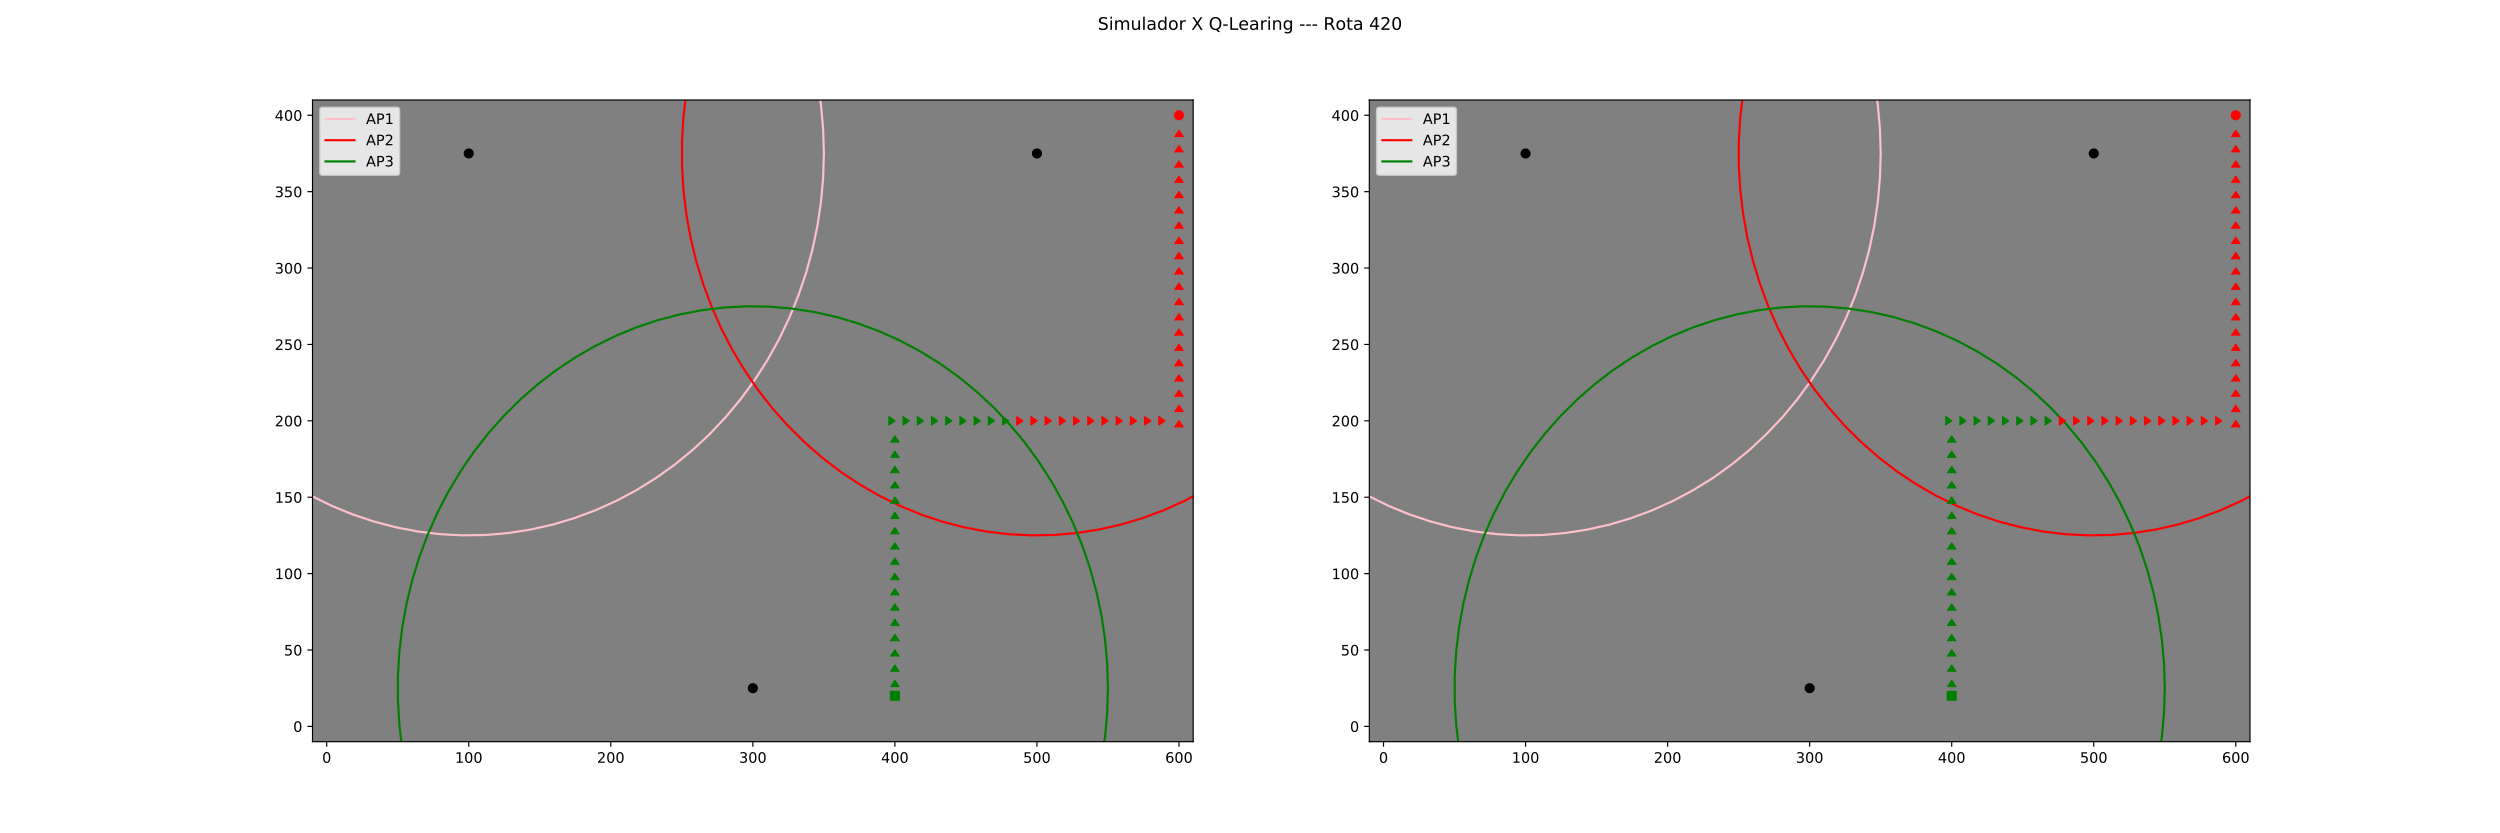 <?xml version="1.0" encoding="utf-8" standalone="no"?>
<!DOCTYPE svg PUBLIC "-//W3C//DTD SVG 1.1//EN"
  "http://www.w3.org/Graphics/SVG/1.1/DTD/svg11.dtd">
<!-- Created with matplotlib (http://matplotlib.org/) -->
<svg height="576pt" version="1.1" viewBox="0 0 1728 576" width="1728pt" xmlns="http://www.w3.org/2000/svg" xmlns:xlink="http://www.w3.org/1999/xlink">
 <defs>
  <style type="text/css">
*{stroke-linecap:butt;stroke-linejoin:round;}
  </style>
 </defs>
 <g id="figure_1">
  <g id="patch_1">
   <path d="M 0 576 
L 1728 576 
L 1728 0 
L 0 0 
z
" style="fill:#ffffff;"/>
  </g>
  <g id="axes_1">
   <g id="patch_2">
    <path d="M 216 512.64 
L 824.727 512.64 
L 824.727 69.12 
L 216 69.12 
z
" style="fill:#808080;"/>
   </g>
   <g id="matplotlib.axis_1">
    <g id="xtick_1">
     <g id="line2d_1">
      <defs>
       <path d="M 0 0 
L 0 3.5 
" id="m0afd702e0d" style="stroke:#000000;stroke-width:0.8;"/>
      </defs>
      <g>
       <use style="stroke:#000000;stroke-width:0.8;" x="225.818" xlink:href="#m0afd702e0d" y="512.64"/>
      </g>
     </g>
     <g id="text_1">
      <!-- 0 -->
      <defs>
       <path d="M 31.781 66.406 
Q 24.172 66.406 20.328 58.906 
Q 16.5 51.422 16.5 36.375 
Q 16.5 21.391 20.328 13.891 
Q 24.172 6.391 31.781 6.391 
Q 39.453 6.391 43.281 13.891 
Q 47.125 21.391 47.125 36.375 
Q 47.125 51.422 43.281 58.906 
Q 39.453 66.406 31.781 66.406 
z
M 31.781 74.219 
Q 44.047 74.219 50.516 64.516 
Q 56.984 54.828 56.984 36.375 
Q 56.984 17.969 50.516 8.266 
Q 44.047 -1.422 31.781 -1.422 
Q 19.531 -1.422 13.062 8.266 
Q 6.594 17.969 6.594 36.375 
Q 6.594 54.828 13.062 64.516 
Q 19.531 74.219 31.781 74.219 
z
" id="DejaVuSans-30"/>
      </defs>
      <g transform="translate(222.637 527.238)scale(0.1 -0.1)">
       <use xlink:href="#DejaVuSans-30"/>
      </g>
     </g>
    </g>
    <g id="xtick_2">
     <g id="line2d_2">
      <g>
       <use style="stroke:#000000;stroke-width:0.8;" x="324" xlink:href="#m0afd702e0d" y="512.64"/>
      </g>
     </g>
     <g id="text_2">
      <!-- 100 -->
      <defs>
       <path d="M 12.406 8.297 
L 28.516 8.297 
L 28.516 63.922 
L 10.984 60.406 
L 10.984 69.391 
L 28.422 72.906 
L 38.281 72.906 
L 38.281 8.297 
L 54.391 8.297 
L 54.391 0 
L 12.406 0 
z
" id="DejaVuSans-31"/>
      </defs>
      <g transform="translate(314.456 527.238)scale(0.1 -0.1)">
       <use xlink:href="#DejaVuSans-31"/>
       <use x="63.623" xlink:href="#DejaVuSans-30"/>
       <use x="127.246" xlink:href="#DejaVuSans-30"/>
      </g>
     </g>
    </g>
    <g id="xtick_3">
     <g id="line2d_3">
      <g>
       <use style="stroke:#000000;stroke-width:0.8;" x="422.182" xlink:href="#m0afd702e0d" y="512.64"/>
      </g>
     </g>
     <g id="text_3">
      <!-- 200 -->
      <defs>
       <path d="M 19.188 8.297 
L 53.609 8.297 
L 53.609 0 
L 7.328 0 
L 7.328 8.297 
Q 12.938 14.109 22.625 23.891 
Q 32.328 33.688 34.812 36.531 
Q 39.547 41.844 41.422 45.531 
Q 43.312 49.219 43.312 52.781 
Q 43.312 58.594 39.234 62.25 
Q 35.156 65.922 28.609 65.922 
Q 23.969 65.922 18.812 64.312 
Q 13.672 62.703 7.812 59.422 
L 7.812 69.391 
Q 13.766 71.781 18.938 73 
Q 24.125 74.219 28.422 74.219 
Q 39.75 74.219 46.484 68.547 
Q 53.219 62.891 53.219 53.422 
Q 53.219 48.922 51.531 44.891 
Q 49.859 40.875 45.406 35.406 
Q 44.188 33.984 37.641 27.219 
Q 31.109 20.453 19.188 8.297 
z
" id="DejaVuSans-32"/>
      </defs>
      <g transform="translate(412.638 527.238)scale(0.1 -0.1)">
       <use xlink:href="#DejaVuSans-32"/>
       <use x="63.623" xlink:href="#DejaVuSans-30"/>
       <use x="127.246" xlink:href="#DejaVuSans-30"/>
      </g>
     </g>
    </g>
    <g id="xtick_4">
     <g id="line2d_4">
      <g>
       <use style="stroke:#000000;stroke-width:0.8;" x="520.364" xlink:href="#m0afd702e0d" y="512.64"/>
      </g>
     </g>
     <g id="text_4">
      <!-- 300 -->
      <defs>
       <path d="M 40.578 39.312 
Q 47.656 37.797 51.625 33 
Q 55.609 28.219 55.609 21.188 
Q 55.609 10.406 48.188 4.484 
Q 40.766 -1.422 27.094 -1.422 
Q 22.516 -1.422 17.656 -0.516 
Q 12.797 0.391 7.625 2.203 
L 7.625 11.719 
Q 11.719 9.328 16.594 8.109 
Q 21.484 6.891 26.812 6.891 
Q 36.078 6.891 40.938 10.547 
Q 45.797 14.203 45.797 21.188 
Q 45.797 27.641 41.281 31.266 
Q 36.766 34.906 28.719 34.906 
L 20.219 34.906 
L 20.219 43.016 
L 29.109 43.016 
Q 36.375 43.016 40.234 45.922 
Q 44.094 48.828 44.094 54.297 
Q 44.094 59.906 40.109 62.906 
Q 36.141 65.922 28.719 65.922 
Q 24.656 65.922 20.016 65.031 
Q 15.375 64.156 9.812 62.312 
L 9.812 71.094 
Q 15.438 72.656 20.344 73.438 
Q 25.25 74.219 29.594 74.219 
Q 40.828 74.219 47.359 69.109 
Q 53.906 64.016 53.906 55.328 
Q 53.906 49.266 50.438 45.094 
Q 46.969 40.922 40.578 39.312 
z
" id="DejaVuSans-33"/>
      </defs>
      <g transform="translate(510.82 527.238)scale(0.1 -0.1)">
       <use xlink:href="#DejaVuSans-33"/>
       <use x="63.623" xlink:href="#DejaVuSans-30"/>
       <use x="127.246" xlink:href="#DejaVuSans-30"/>
      </g>
     </g>
    </g>
    <g id="xtick_5">
     <g id="line2d_5">
      <g>
       <use style="stroke:#000000;stroke-width:0.8;" x="618.545" xlink:href="#m0afd702e0d" y="512.64"/>
      </g>
     </g>
     <g id="text_5">
      <!-- 400 -->
      <defs>
       <path d="M 37.797 64.312 
L 12.891 25.391 
L 37.797 25.391 
z
M 35.203 72.906 
L 47.609 72.906 
L 47.609 25.391 
L 58.016 25.391 
L 58.016 17.188 
L 47.609 17.188 
L 47.609 0 
L 37.797 0 
L 37.797 17.188 
L 4.891 17.188 
L 4.891 26.703 
z
" id="DejaVuSans-34"/>
      </defs>
      <g transform="translate(609.002 527.238)scale(0.1 -0.1)">
       <use xlink:href="#DejaVuSans-34"/>
       <use x="63.623" xlink:href="#DejaVuSans-30"/>
       <use x="127.246" xlink:href="#DejaVuSans-30"/>
      </g>
     </g>
    </g>
    <g id="xtick_6">
     <g id="line2d_6">
      <g>
       <use style="stroke:#000000;stroke-width:0.8;" x="716.727" xlink:href="#m0afd702e0d" y="512.64"/>
      </g>
     </g>
     <g id="text_6">
      <!-- 500 -->
      <defs>
       <path d="M 10.797 72.906 
L 49.516 72.906 
L 49.516 64.594 
L 19.828 64.594 
L 19.828 46.734 
Q 21.969 47.469 24.109 47.828 
Q 26.266 48.188 28.422 48.188 
Q 40.625 48.188 47.75 41.5 
Q 54.891 34.812 54.891 23.391 
Q 54.891 11.625 47.562 5.094 
Q 40.234 -1.422 26.906 -1.422 
Q 22.312 -1.422 17.547 -0.641 
Q 12.797 0.141 7.719 1.703 
L 7.719 11.625 
Q 12.109 9.234 16.797 8.062 
Q 21.484 6.891 26.703 6.891 
Q 35.156 6.891 40.078 11.328 
Q 45.016 15.766 45.016 23.391 
Q 45.016 31 40.078 35.438 
Q 35.156 39.891 26.703 39.891 
Q 22.75 39.891 18.812 39.016 
Q 14.891 38.141 10.797 36.281 
z
" id="DejaVuSans-35"/>
      </defs>
      <g transform="translate(707.184 527.238)scale(0.1 -0.1)">
       <use xlink:href="#DejaVuSans-35"/>
       <use x="63.623" xlink:href="#DejaVuSans-30"/>
       <use x="127.246" xlink:href="#DejaVuSans-30"/>
      </g>
     </g>
    </g>
    <g id="xtick_7">
     <g id="line2d_7">
      <g>
       <use style="stroke:#000000;stroke-width:0.8;" x="814.909" xlink:href="#m0afd702e0d" y="512.64"/>
      </g>
     </g>
     <g id="text_7">
      <!-- 600 -->
      <defs>
       <path d="M 33.016 40.375 
Q 26.375 40.375 22.484 35.828 
Q 18.609 31.297 18.609 23.391 
Q 18.609 15.531 22.484 10.953 
Q 26.375 6.391 33.016 6.391 
Q 39.656 6.391 43.531 10.953 
Q 47.406 15.531 47.406 23.391 
Q 47.406 31.297 43.531 35.828 
Q 39.656 40.375 33.016 40.375 
z
M 52.594 71.297 
L 52.594 62.312 
Q 48.875 64.062 45.094 64.984 
Q 41.312 65.922 37.594 65.922 
Q 27.828 65.922 22.672 59.328 
Q 17.531 52.734 16.797 39.406 
Q 19.672 43.656 24.016 45.922 
Q 28.375 48.188 33.594 48.188 
Q 44.578 48.188 50.953 41.516 
Q 57.328 34.859 57.328 23.391 
Q 57.328 12.156 50.688 5.359 
Q 44.047 -1.422 33.016 -1.422 
Q 20.359 -1.422 13.672 8.266 
Q 6.984 17.969 6.984 36.375 
Q 6.984 53.656 15.188 63.938 
Q 23.391 74.219 37.203 74.219 
Q 40.922 74.219 44.703 73.484 
Q 48.484 72.75 52.594 71.297 
z
" id="DejaVuSans-36"/>
      </defs>
      <g transform="translate(805.365 527.238)scale(0.1 -0.1)">
       <use xlink:href="#DejaVuSans-36"/>
       <use x="63.623" xlink:href="#DejaVuSans-30"/>
       <use x="127.246" xlink:href="#DejaVuSans-30"/>
      </g>
     </g>
    </g>
   </g>
   <g id="matplotlib.axis_2">
    <g id="ytick_1">
     <g id="line2d_8">
      <defs>
       <path d="M 0 0 
L -3.5 0 
" id="m7f51850325" style="stroke:#000000;stroke-width:0.8;"/>
      </defs>
      <g>
       <use style="stroke:#000000;stroke-width:0.8;" x="216" xlink:href="#m7f51850325" y="502.08"/>
      </g>
     </g>
     <g id="text_8">
      <!-- 0 -->
      <g transform="translate(202.637 505.879)scale(0.1 -0.1)">
       <use xlink:href="#DejaVuSans-30"/>
      </g>
     </g>
    </g>
    <g id="ytick_2">
     <g id="line2d_9">
      <g>
       <use style="stroke:#000000;stroke-width:0.8;" x="216" xlink:href="#m7f51850325" y="449.28"/>
      </g>
     </g>
     <g id="text_9">
      <!-- 50 -->
      <g transform="translate(196.275 453.079)scale(0.1 -0.1)">
       <use xlink:href="#DejaVuSans-35"/>
       <use x="63.623" xlink:href="#DejaVuSans-30"/>
      </g>
     </g>
    </g>
    <g id="ytick_3">
     <g id="line2d_10">
      <g>
       <use style="stroke:#000000;stroke-width:0.8;" x="216" xlink:href="#m7f51850325" y="396.48"/>
      </g>
     </g>
     <g id="text_10">
      <!-- 100 -->
      <g transform="translate(189.912 400.279)scale(0.1 -0.1)">
       <use xlink:href="#DejaVuSans-31"/>
       <use x="63.623" xlink:href="#DejaVuSans-30"/>
       <use x="127.246" xlink:href="#DejaVuSans-30"/>
      </g>
     </g>
    </g>
    <g id="ytick_4">
     <g id="line2d_11">
      <g>
       <use style="stroke:#000000;stroke-width:0.8;" x="216" xlink:href="#m7f51850325" y="343.68"/>
      </g>
     </g>
     <g id="text_11">
      <!-- 150 -->
      <g transform="translate(189.912 347.479)scale(0.1 -0.1)">
       <use xlink:href="#DejaVuSans-31"/>
       <use x="63.623" xlink:href="#DejaVuSans-35"/>
       <use x="127.246" xlink:href="#DejaVuSans-30"/>
      </g>
     </g>
    </g>
    <g id="ytick_5">
     <g id="line2d_12">
      <g>
       <use style="stroke:#000000;stroke-width:0.8;" x="216" xlink:href="#m7f51850325" y="290.88"/>
      </g>
     </g>
     <g id="text_12">
      <!-- 200 -->
      <g transform="translate(189.912 294.679)scale(0.1 -0.1)">
       <use xlink:href="#DejaVuSans-32"/>
       <use x="63.623" xlink:href="#DejaVuSans-30"/>
       <use x="127.246" xlink:href="#DejaVuSans-30"/>
      </g>
     </g>
    </g>
    <g id="ytick_6">
     <g id="line2d_13">
      <g>
       <use style="stroke:#000000;stroke-width:0.8;" x="216" xlink:href="#m7f51850325" y="238.08"/>
      </g>
     </g>
     <g id="text_13">
      <!-- 250 -->
      <g transform="translate(189.912 241.879)scale(0.1 -0.1)">
       <use xlink:href="#DejaVuSans-32"/>
       <use x="63.623" xlink:href="#DejaVuSans-35"/>
       <use x="127.246" xlink:href="#DejaVuSans-30"/>
      </g>
     </g>
    </g>
    <g id="ytick_7">
     <g id="line2d_14">
      <g>
       <use style="stroke:#000000;stroke-width:0.8;" x="216" xlink:href="#m7f51850325" y="185.28"/>
      </g>
     </g>
     <g id="text_14">
      <!-- 300 -->
      <g transform="translate(189.912 189.079)scale(0.1 -0.1)">
       <use xlink:href="#DejaVuSans-33"/>
       <use x="63.623" xlink:href="#DejaVuSans-30"/>
       <use x="127.246" xlink:href="#DejaVuSans-30"/>
      </g>
     </g>
    </g>
    <g id="ytick_8">
     <g id="line2d_15">
      <g>
       <use style="stroke:#000000;stroke-width:0.8;" x="216" xlink:href="#m7f51850325" y="132.48"/>
      </g>
     </g>
     <g id="text_15">
      <!-- 350 -->
      <g transform="translate(189.912 136.279)scale(0.1 -0.1)">
       <use xlink:href="#DejaVuSans-33"/>
       <use x="63.623" xlink:href="#DejaVuSans-35"/>
       <use x="127.246" xlink:href="#DejaVuSans-30"/>
      </g>
     </g>
    </g>
    <g id="ytick_9">
     <g id="line2d_16">
      <g>
       <use style="stroke:#000000;stroke-width:0.8;" x="216" xlink:href="#m7f51850325" y="79.68"/>
      </g>
     </g>
     <g id="text_16">
      <!-- 400 -->
      <g transform="translate(189.912 83.479)scale(0.1 -0.1)">
       <use xlink:href="#DejaVuSans-34"/>
       <use x="63.623" xlink:href="#DejaVuSans-30"/>
       <use x="127.246" xlink:href="#DejaVuSans-30"/>
      </g>
     </g>
    </g>
   </g>
   <g id="line2d_17">
    <defs>
     <path d="M 0 3 
C 0.796 3 1.559 2.684 2.121 2.121 
C 2.684 1.559 3 0.796 3 0 
C 3 -0.796 2.684 -1.559 2.121 -2.121 
C 1.559 -2.684 0.796 -3 0 -3 
C -0.796 -3 -1.559 -2.684 -2.121 -2.121 
C -2.684 -1.559 -3 -0.796 -3 0 
C -3 0.796 -2.684 1.559 -2.121 2.121 
C -1.559 2.684 -0.796 3 0 3 
z
" id="m37d0827e44" style="stroke:#000000;"/>
    </defs>
    <g clip-path="url(#p8f6d412641)">
     <use style="stroke:#000000;" x="324" xlink:href="#m37d0827e44" y="106.08"/>
    </g>
   </g>
   <g id="line2d_18">
    <path clip-path="url(#p8f6d412641)" d="M 569.455 106.08 
L 568.96 89.336 
L 567.48 72.66 
L 565.019 56.118 
L 561.587 39.777 
L 557.199 23.703 
L 551.872 7.961 
L 548.226 -1 
M 99.683 -1 
L 99.137 0.234 
L 93.348 15.787 
L 88.488 31.703 
L 84.576 47.918 
L 81.629 64.368 
L 79.657 80.985 
L 78.669 97.704 
L 78.669 114.456 
L 79.657 131.175 
L 81.629 147.792 
L 84.576 164.242 
L 88.488 180.457 
L 93.348 196.373 
L 99.137 211.926 
L 105.831 227.052 
L 113.404 241.691 
L 121.825 255.784 
L 131.06 269.274 
L 141.071 282.107 
L 151.82 294.231 
L 163.261 305.598 
L 175.35 316.161 
L 188.038 325.878 
L 201.273 334.711 
L 215.002 342.622 
L 229.17 349.582 
L 243.72 355.56 
L 258.593 360.534 
L 273.729 364.484 
L 289.068 367.393 
L 304.548 369.25 
L 320.106 370.047 
L 335.679 369.781 
L 351.206 368.453 
L 366.623 366.069 
L 381.868 362.638 
L 396.88 358.174 
L 411.599 352.695 
L 425.966 346.223 
L 439.921 338.784 
L 453.41 330.408 
L 466.378 321.128 
L 478.772 310.983 
L 490.543 300.012 
L 501.644 288.261 
L 512.029 275.776 
L 521.657 262.608 
L 530.49 248.809 
L 538.49 234.436 
L 545.627 219.546 
L 551.872 204.199 
L 557.199 188.457 
L 561.587 172.383 
L 565.019 156.042 
L 567.48 139.5 
L 568.96 122.824 
L 569.455 106.08 
" style="fill:none;stroke:#ffc0cb;stroke-linecap:square;stroke-width:1.5;"/>
   </g>
   <g id="line2d_19">
    <g clip-path="url(#p8f6d412641)">
     <use style="stroke:#000000;" x="716.727" xlink:href="#m37d0827e44" y="106.08"/>
    </g>
   </g>
   <g id="line2d_20">
    <path clip-path="url(#p8f6d412641)" d="M 962.182 106.08 
L 961.688 89.336 
L 960.207 72.66 
L 957.746 56.118 
L 954.315 39.777 
L 949.927 23.703 
L 944.599 7.961 
L 940.953 -1 
M 492.411 -1 
L 491.864 0.234 
L 486.075 15.787 
L 481.215 31.703 
L 477.304 47.918 
L 474.356 64.368 
L 472.384 80.985 
L 471.396 97.704 
L 471.396 114.456 
L 472.384 131.175 
L 474.356 147.792 
L 477.304 164.242 
L 481.215 180.457 
L 486.075 196.373 
L 491.864 211.926 
L 498.559 227.052 
L 506.131 241.691 
L 514.552 255.784 
L 523.787 269.274 
L 533.799 282.107 
L 544.547 294.231 
L 555.989 305.598 
L 568.078 316.161 
L 580.765 325.878 
L 594 334.711 
L 607.729 342.622 
L 621.897 349.582 
L 636.447 355.56 
L 651.32 360.534 
L 666.457 364.484 
L 681.795 367.393 
L 697.275 369.25 
L 712.833 370.047 
L 728.406 369.781 
L 743.933 368.453 
L 759.35 366.069 
L 774.595 362.638 
L 789.608 358.174 
L 804.327 352.695 
L 818.693 346.223 
L 832.648 338.784 
L 846.137 330.408 
L 859.105 321.128 
L 871.499 310.983 
L 883.27 300.012 
L 894.371 288.261 
L 904.756 275.776 
L 914.385 262.608 
L 923.217 248.809 
L 931.218 234.436 
L 938.355 219.546 
L 944.599 204.199 
L 949.927 188.457 
L 954.315 172.383 
L 957.746 156.042 
L 960.207 139.5 
L 961.688 122.824 
L 962.182 106.08 
" style="fill:none;stroke:#ff0000;stroke-linecap:square;stroke-width:1.5;"/>
   </g>
   <g id="line2d_21">
    <g clip-path="url(#p8f6d412641)">
     <use style="stroke:#000000;" x="520.364" xlink:href="#m37d0827e44" y="475.68"/>
    </g>
   </g>
   <g id="line2d_22">
    <path clip-path="url(#p8f6d412641)" d="M 765.818 475.68 
L 765.324 458.936 
L 763.843 442.26 
L 761.382 425.718 
L 757.951 409.377 
L 753.563 393.303 
L 748.236 377.561 
L 741.991 362.214 
L 734.854 347.324 
L 726.853 332.951 
L 718.021 319.152 
L 708.393 305.984 
L 698.007 293.499 
L 686.907 281.748 
L 675.136 270.777 
L 662.741 260.632 
L 649.774 251.352 
L 636.285 242.976 
L 622.329 235.537 
L 607.963 229.065 
L 593.244 223.586 
L 578.232 219.122 
L 562.986 215.691 
L 547.569 213.307 
L 532.043 211.979 
L 516.469 211.713 
L 500.911 212.51 
L 485.432 214.367 
L 470.093 217.276 
L 454.956 221.226 
L 440.083 226.2 
L 425.533 232.178 
L 411.365 239.138 
L 397.636 247.049 
L 384.401 255.882 
L 371.714 265.599 
L 359.625 276.162 
L 348.183 287.529 
L 337.435 299.653 
L 327.423 312.486 
L 318.188 325.976 
L 309.768 340.069 
L 302.195 354.708 
L 295.501 369.834 
L 289.712 385.387 
L 284.852 401.303 
L 280.94 417.518 
L 277.992 433.968 
L 276.021 450.585 
L 275.033 467.304 
L 275.033 484.056 
L 276.021 500.775 
L 277.992 517.392 
L 280.94 533.842 
L 284.852 550.057 
L 289.712 565.973 
L 293.816 577 
M 746.933 577 
L 748.236 573.799 
L 753.563 558.057 
L 757.951 541.983 
L 761.382 525.642 
L 763.843 509.1 
L 765.324 492.424 
L 765.818 475.68 
" style="fill:none;stroke:#008000;stroke-linecap:square;stroke-width:1.5;"/>
   </g>
   <g id="line2d_23">
    <path clip-path="url(#p8f6d412641)" d="M 618.545 480.96 
" style="fill:none;stroke:#008000;stroke-linecap:square;stroke-width:1.5;"/>
    <defs>
     <path d="M -3 3 
L 3 3 
L 3 -3 
L -3 -3 
z
" id="m80ee3f879c" style="stroke:#008000;stroke-linejoin:miter;"/>
    </defs>
    <g clip-path="url(#p8f6d412641)">
     <use style="fill:#008000;stroke:#008000;stroke-linejoin:miter;" x="618.545" xlink:href="#m80ee3f879c" y="480.96"/>
    </g>
   </g>
   <g id="line2d_24">
    <path clip-path="url(#p8f6d412641)" d="M 618.545 470.4 
" style="fill:none;stroke:#008000;stroke-linecap:square;stroke-width:1.5;"/>
    <defs>
     <path d="M 3 4.5 
L 0 0 
L -3 4.5 
" id="ma04dfab1ef" style="stroke:#008000;stroke-linejoin:miter;"/>
    </defs>
    <g clip-path="url(#p8f6d412641)">
     <use style="fill:#008000;stroke:#008000;stroke-linejoin:miter;" x="618.545" xlink:href="#ma04dfab1ef" y="470.4"/>
    </g>
   </g>
   <g id="line2d_25">
    <path clip-path="url(#p8f6d412641)" d="M 618.545 459.84 
" style="fill:none;stroke:#008000;stroke-linecap:square;stroke-width:1.5;"/>
    <g clip-path="url(#p8f6d412641)">
     <use style="fill:#008000;stroke:#008000;stroke-linejoin:miter;" x="618.545" xlink:href="#ma04dfab1ef" y="459.84"/>
    </g>
   </g>
   <g id="line2d_26">
    <path clip-path="url(#p8f6d412641)" d="M 618.545 449.28 
" style="fill:none;stroke:#008000;stroke-linecap:square;stroke-width:1.5;"/>
    <g clip-path="url(#p8f6d412641)">
     <use style="fill:#008000;stroke:#008000;stroke-linejoin:miter;" x="618.545" xlink:href="#ma04dfab1ef" y="449.28"/>
    </g>
   </g>
   <g id="line2d_27">
    <path clip-path="url(#p8f6d412641)" d="M 618.545 438.72 
" style="fill:none;stroke:#008000;stroke-linecap:square;stroke-width:1.5;"/>
    <g clip-path="url(#p8f6d412641)">
     <use style="fill:#008000;stroke:#008000;stroke-linejoin:miter;" x="618.545" xlink:href="#ma04dfab1ef" y="438.72"/>
    </g>
   </g>
   <g id="line2d_28">
    <path clip-path="url(#p8f6d412641)" d="M 618.545 428.16 
" style="fill:none;stroke:#008000;stroke-linecap:square;stroke-width:1.5;"/>
    <g clip-path="url(#p8f6d412641)">
     <use style="fill:#008000;stroke:#008000;stroke-linejoin:miter;" x="618.545" xlink:href="#ma04dfab1ef" y="428.16"/>
    </g>
   </g>
   <g id="line2d_29">
    <path clip-path="url(#p8f6d412641)" d="M 618.545 417.6 
" style="fill:none;stroke:#008000;stroke-linecap:square;stroke-width:1.5;"/>
    <g clip-path="url(#p8f6d412641)">
     <use style="fill:#008000;stroke:#008000;stroke-linejoin:miter;" x="618.545" xlink:href="#ma04dfab1ef" y="417.6"/>
    </g>
   </g>
   <g id="line2d_30">
    <path clip-path="url(#p8f6d412641)" d="M 618.545 407.04 
" style="fill:none;stroke:#008000;stroke-linecap:square;stroke-width:1.5;"/>
    <g clip-path="url(#p8f6d412641)">
     <use style="fill:#008000;stroke:#008000;stroke-linejoin:miter;" x="618.545" xlink:href="#ma04dfab1ef" y="407.04"/>
    </g>
   </g>
   <g id="line2d_31">
    <path clip-path="url(#p8f6d412641)" d="M 618.545 396.48 
" style="fill:none;stroke:#008000;stroke-linecap:square;stroke-width:1.5;"/>
    <g clip-path="url(#p8f6d412641)">
     <use style="fill:#008000;stroke:#008000;stroke-linejoin:miter;" x="618.545" xlink:href="#ma04dfab1ef" y="396.48"/>
    </g>
   </g>
   <g id="line2d_32">
    <path clip-path="url(#p8f6d412641)" d="M 618.545 385.92 
" style="fill:none;stroke:#008000;stroke-linecap:square;stroke-width:1.5;"/>
    <g clip-path="url(#p8f6d412641)">
     <use style="fill:#008000;stroke:#008000;stroke-linejoin:miter;" x="618.545" xlink:href="#ma04dfab1ef" y="385.92"/>
    </g>
   </g>
   <g id="line2d_33">
    <path clip-path="url(#p8f6d412641)" d="M 618.545 375.36 
" style="fill:none;stroke:#008000;stroke-linecap:square;stroke-width:1.5;"/>
    <g clip-path="url(#p8f6d412641)">
     <use style="fill:#008000;stroke:#008000;stroke-linejoin:miter;" x="618.545" xlink:href="#ma04dfab1ef" y="375.36"/>
    </g>
   </g>
   <g id="line2d_34">
    <path clip-path="url(#p8f6d412641)" d="M 618.545 364.8 
" style="fill:none;stroke:#008000;stroke-linecap:square;stroke-width:1.5;"/>
    <g clip-path="url(#p8f6d412641)">
     <use style="fill:#008000;stroke:#008000;stroke-linejoin:miter;" x="618.545" xlink:href="#ma04dfab1ef" y="364.8"/>
    </g>
   </g>
   <g id="line2d_35">
    <path clip-path="url(#p8f6d412641)" d="M 618.545 354.24 
" style="fill:none;stroke:#008000;stroke-linecap:square;stroke-width:1.5;"/>
    <g clip-path="url(#p8f6d412641)">
     <use style="fill:#008000;stroke:#008000;stroke-linejoin:miter;" x="618.545" xlink:href="#ma04dfab1ef" y="354.24"/>
    </g>
   </g>
   <g id="line2d_36">
    <path clip-path="url(#p8f6d412641)" d="M 618.545 343.68 
" style="fill:none;stroke:#008000;stroke-linecap:square;stroke-width:1.5;"/>
    <g clip-path="url(#p8f6d412641)">
     <use style="fill:#008000;stroke:#008000;stroke-linejoin:miter;" x="618.545" xlink:href="#ma04dfab1ef" y="343.68"/>
    </g>
   </g>
   <g id="line2d_37">
    <path clip-path="url(#p8f6d412641)" d="M 618.545 333.12 
" style="fill:none;stroke:#008000;stroke-linecap:square;stroke-width:1.5;"/>
    <g clip-path="url(#p8f6d412641)">
     <use style="fill:#008000;stroke:#008000;stroke-linejoin:miter;" x="618.545" xlink:href="#ma04dfab1ef" y="333.12"/>
    </g>
   </g>
   <g id="line2d_38">
    <path clip-path="url(#p8f6d412641)" d="M 618.545 322.56 
" style="fill:none;stroke:#008000;stroke-linecap:square;stroke-width:1.5;"/>
    <g clip-path="url(#p8f6d412641)">
     <use style="fill:#008000;stroke:#008000;stroke-linejoin:miter;" x="618.545" xlink:href="#ma04dfab1ef" y="322.56"/>
    </g>
   </g>
   <g id="line2d_39">
    <path clip-path="url(#p8f6d412641)" d="M 618.545 312 
" style="fill:none;stroke:#008000;stroke-linecap:square;stroke-width:1.5;"/>
    <g clip-path="url(#p8f6d412641)">
     <use style="fill:#008000;stroke:#008000;stroke-linejoin:miter;" x="618.545" xlink:href="#ma04dfab1ef" y="312"/>
    </g>
   </g>
   <g id="line2d_40">
    <path clip-path="url(#p8f6d412641)" d="M 618.545 301.44 
" style="fill:none;stroke:#008000;stroke-linecap:square;stroke-width:1.5;"/>
    <g clip-path="url(#p8f6d412641)">
     <use style="fill:#008000;stroke:#008000;stroke-linejoin:miter;" x="618.545" xlink:href="#ma04dfab1ef" y="301.44"/>
    </g>
   </g>
   <g id="line2d_41">
    <path clip-path="url(#p8f6d412641)" d="M 618.545 290.88 
" style="fill:none;stroke:#008000;stroke-linecap:square;stroke-width:1.5;"/>
    <defs>
     <path d="M -4.5 3 
L 0 0 
L -4.5 -3 
" id="mca2a87ccb8" style="stroke:#008000;stroke-linejoin:miter;"/>
    </defs>
    <g clip-path="url(#p8f6d412641)">
     <use style="fill:#008000;stroke:#008000;stroke-linejoin:miter;" x="618.545" xlink:href="#mca2a87ccb8" y="290.88"/>
    </g>
   </g>
   <g id="line2d_42">
    <path clip-path="url(#p8f6d412641)" d="M 628.364 290.88 
" style="fill:none;stroke:#008000;stroke-linecap:square;stroke-width:1.5;"/>
    <g clip-path="url(#p8f6d412641)">
     <use style="fill:#008000;stroke:#008000;stroke-linejoin:miter;" x="628.364" xlink:href="#mca2a87ccb8" y="290.88"/>
    </g>
   </g>
   <g id="line2d_43">
    <path clip-path="url(#p8f6d412641)" d="M 638.182 290.88 
" style="fill:none;stroke:#008000;stroke-linecap:square;stroke-width:1.5;"/>
    <g clip-path="url(#p8f6d412641)">
     <use style="fill:#008000;stroke:#008000;stroke-linejoin:miter;" x="638.182" xlink:href="#mca2a87ccb8" y="290.88"/>
    </g>
   </g>
   <g id="line2d_44">
    <path clip-path="url(#p8f6d412641)" d="M 648 290.88 
" style="fill:none;stroke:#008000;stroke-linecap:square;stroke-width:1.5;"/>
    <g clip-path="url(#p8f6d412641)">
     <use style="fill:#008000;stroke:#008000;stroke-linejoin:miter;" x="648" xlink:href="#mca2a87ccb8" y="290.88"/>
    </g>
   </g>
   <g id="line2d_45">
    <path clip-path="url(#p8f6d412641)" d="M 657.818 290.88 
" style="fill:none;stroke:#008000;stroke-linecap:square;stroke-width:1.5;"/>
    <g clip-path="url(#p8f6d412641)">
     <use style="fill:#008000;stroke:#008000;stroke-linejoin:miter;" x="657.818" xlink:href="#mca2a87ccb8" y="290.88"/>
    </g>
   </g>
   <g id="line2d_46">
    <path clip-path="url(#p8f6d412641)" d="M 667.636 290.88 
" style="fill:none;stroke:#008000;stroke-linecap:square;stroke-width:1.5;"/>
    <g clip-path="url(#p8f6d412641)">
     <use style="fill:#008000;stroke:#008000;stroke-linejoin:miter;" x="667.636" xlink:href="#mca2a87ccb8" y="290.88"/>
    </g>
   </g>
   <g id="line2d_47">
    <path clip-path="url(#p8f6d412641)" d="M 677.455 290.88 
" style="fill:none;stroke:#008000;stroke-linecap:square;stroke-width:1.5;"/>
    <g clip-path="url(#p8f6d412641)">
     <use style="fill:#008000;stroke:#008000;stroke-linejoin:miter;" x="677.455" xlink:href="#mca2a87ccb8" y="290.88"/>
    </g>
   </g>
   <g id="line2d_48">
    <path clip-path="url(#p8f6d412641)" d="M 687.273 290.88 
" style="fill:none;stroke:#008000;stroke-linecap:square;stroke-width:1.5;"/>
    <g clip-path="url(#p8f6d412641)">
     <use style="fill:#008000;stroke:#008000;stroke-linejoin:miter;" x="687.273" xlink:href="#mca2a87ccb8" y="290.88"/>
    </g>
   </g>
   <g id="line2d_49">
    <path clip-path="url(#p8f6d412641)" d="M 697.091 290.88 
" style="fill:none;stroke:#008000;stroke-linecap:square;stroke-width:1.5;"/>
    <g clip-path="url(#p8f6d412641)">
     <use style="fill:#008000;stroke:#008000;stroke-linejoin:miter;" x="697.091" xlink:href="#mca2a87ccb8" y="290.88"/>
    </g>
   </g>
   <g id="line2d_50">
    <path clip-path="url(#p8f6d412641)" d="M 706.909 290.88 
" style="fill:none;stroke:#ff0000;stroke-linecap:square;stroke-width:1.5;"/>
    <defs>
     <path d="M -4.5 3 
L 0 0 
L -4.5 -3 
" id="mc0e597fe1b" style="stroke:#ff0000;stroke-linejoin:miter;"/>
    </defs>
    <g clip-path="url(#p8f6d412641)">
     <use style="fill:#ff0000;stroke:#ff0000;stroke-linejoin:miter;" x="706.909" xlink:href="#mc0e597fe1b" y="290.88"/>
    </g>
   </g>
   <g id="line2d_51">
    <path clip-path="url(#p8f6d412641)" d="M 716.727 290.88 
" style="fill:none;stroke:#ff0000;stroke-linecap:square;stroke-width:1.5;"/>
    <g clip-path="url(#p8f6d412641)">
     <use style="fill:#ff0000;stroke:#ff0000;stroke-linejoin:miter;" x="716.727" xlink:href="#mc0e597fe1b" y="290.88"/>
    </g>
   </g>
   <g id="line2d_52">
    <path clip-path="url(#p8f6d412641)" d="M 726.545 290.88 
" style="fill:none;stroke:#ff0000;stroke-linecap:square;stroke-width:1.5;"/>
    <g clip-path="url(#p8f6d412641)">
     <use style="fill:#ff0000;stroke:#ff0000;stroke-linejoin:miter;" x="726.545" xlink:href="#mc0e597fe1b" y="290.88"/>
    </g>
   </g>
   <g id="line2d_53">
    <path clip-path="url(#p8f6d412641)" d="M 736.364 290.88 
" style="fill:none;stroke:#ff0000;stroke-linecap:square;stroke-width:1.5;"/>
    <g clip-path="url(#p8f6d412641)">
     <use style="fill:#ff0000;stroke:#ff0000;stroke-linejoin:miter;" x="736.364" xlink:href="#mc0e597fe1b" y="290.88"/>
    </g>
   </g>
   <g id="line2d_54">
    <path clip-path="url(#p8f6d412641)" d="M 746.182 290.88 
" style="fill:none;stroke:#ff0000;stroke-linecap:square;stroke-width:1.5;"/>
    <g clip-path="url(#p8f6d412641)">
     <use style="fill:#ff0000;stroke:#ff0000;stroke-linejoin:miter;" x="746.182" xlink:href="#mc0e597fe1b" y="290.88"/>
    </g>
   </g>
   <g id="line2d_55">
    <path clip-path="url(#p8f6d412641)" d="M 756 290.88 
" style="fill:none;stroke:#ff0000;stroke-linecap:square;stroke-width:1.5;"/>
    <g clip-path="url(#p8f6d412641)">
     <use style="fill:#ff0000;stroke:#ff0000;stroke-linejoin:miter;" x="756" xlink:href="#mc0e597fe1b" y="290.88"/>
    </g>
   </g>
   <g id="line2d_56">
    <path clip-path="url(#p8f6d412641)" d="M 765.818 290.88 
" style="fill:none;stroke:#ff0000;stroke-linecap:square;stroke-width:1.5;"/>
    <g clip-path="url(#p8f6d412641)">
     <use style="fill:#ff0000;stroke:#ff0000;stroke-linejoin:miter;" x="765.818" xlink:href="#mc0e597fe1b" y="290.88"/>
    </g>
   </g>
   <g id="line2d_57">
    <path clip-path="url(#p8f6d412641)" d="M 775.636 290.88 
" style="fill:none;stroke:#ff0000;stroke-linecap:square;stroke-width:1.5;"/>
    <g clip-path="url(#p8f6d412641)">
     <use style="fill:#ff0000;stroke:#ff0000;stroke-linejoin:miter;" x="775.636" xlink:href="#mc0e597fe1b" y="290.88"/>
    </g>
   </g>
   <g id="line2d_58">
    <path clip-path="url(#p8f6d412641)" d="M 785.455 290.88 
" style="fill:none;stroke:#ff0000;stroke-linecap:square;stroke-width:1.5;"/>
    <g clip-path="url(#p8f6d412641)">
     <use style="fill:#ff0000;stroke:#ff0000;stroke-linejoin:miter;" x="785.455" xlink:href="#mc0e597fe1b" y="290.88"/>
    </g>
   </g>
   <g id="line2d_59">
    <path clip-path="url(#p8f6d412641)" d="M 795.273 290.88 
" style="fill:none;stroke:#ff0000;stroke-linecap:square;stroke-width:1.5;"/>
    <g clip-path="url(#p8f6d412641)">
     <use style="fill:#ff0000;stroke:#ff0000;stroke-linejoin:miter;" x="795.273" xlink:href="#mc0e597fe1b" y="290.88"/>
    </g>
   </g>
   <g id="line2d_60">
    <path clip-path="url(#p8f6d412641)" d="M 805.091 290.88 
" style="fill:none;stroke:#ff0000;stroke-linecap:square;stroke-width:1.5;"/>
    <g clip-path="url(#p8f6d412641)">
     <use style="fill:#ff0000;stroke:#ff0000;stroke-linejoin:miter;" x="805.091" xlink:href="#mc0e597fe1b" y="290.88"/>
    </g>
   </g>
   <g id="line2d_61">
    <path clip-path="url(#p8f6d412641)" d="M 814.909 290.88 
" style="fill:none;stroke:#ff0000;stroke-linecap:square;stroke-width:1.5;"/>
    <defs>
     <path d="M 3 4.5 
L 0 0 
L -3 4.5 
" id="m28cc2a87d1" style="stroke:#ff0000;stroke-linejoin:miter;"/>
    </defs>
    <g clip-path="url(#p8f6d412641)">
     <use style="fill:#ff0000;stroke:#ff0000;stroke-linejoin:miter;" x="814.909" xlink:href="#m28cc2a87d1" y="290.88"/>
    </g>
   </g>
   <g id="line2d_62">
    <path clip-path="url(#p8f6d412641)" d="M 814.909 280.32 
" style="fill:none;stroke:#ff0000;stroke-linecap:square;stroke-width:1.5;"/>
    <g clip-path="url(#p8f6d412641)">
     <use style="fill:#ff0000;stroke:#ff0000;stroke-linejoin:miter;" x="814.909" xlink:href="#m28cc2a87d1" y="280.32"/>
    </g>
   </g>
   <g id="line2d_63">
    <path clip-path="url(#p8f6d412641)" d="M 814.909 269.76 
" style="fill:none;stroke:#ff0000;stroke-linecap:square;stroke-width:1.5;"/>
    <g clip-path="url(#p8f6d412641)">
     <use style="fill:#ff0000;stroke:#ff0000;stroke-linejoin:miter;" x="814.909" xlink:href="#m28cc2a87d1" y="269.76"/>
    </g>
   </g>
   <g id="line2d_64">
    <path clip-path="url(#p8f6d412641)" d="M 814.909 259.2 
" style="fill:none;stroke:#ff0000;stroke-linecap:square;stroke-width:1.5;"/>
    <g clip-path="url(#p8f6d412641)">
     <use style="fill:#ff0000;stroke:#ff0000;stroke-linejoin:miter;" x="814.909" xlink:href="#m28cc2a87d1" y="259.2"/>
    </g>
   </g>
   <g id="line2d_65">
    <path clip-path="url(#p8f6d412641)" d="M 814.909 248.64 
" style="fill:none;stroke:#ff0000;stroke-linecap:square;stroke-width:1.5;"/>
    <g clip-path="url(#p8f6d412641)">
     <use style="fill:#ff0000;stroke:#ff0000;stroke-linejoin:miter;" x="814.909" xlink:href="#m28cc2a87d1" y="248.64"/>
    </g>
   </g>
   <g id="line2d_66">
    <path clip-path="url(#p8f6d412641)" d="M 814.909 238.08 
" style="fill:none;stroke:#ff0000;stroke-linecap:square;stroke-width:1.5;"/>
    <g clip-path="url(#p8f6d412641)">
     <use style="fill:#ff0000;stroke:#ff0000;stroke-linejoin:miter;" x="814.909" xlink:href="#m28cc2a87d1" y="238.08"/>
    </g>
   </g>
   <g id="line2d_67">
    <path clip-path="url(#p8f6d412641)" d="M 814.909 227.52 
" style="fill:none;stroke:#ff0000;stroke-linecap:square;stroke-width:1.5;"/>
    <g clip-path="url(#p8f6d412641)">
     <use style="fill:#ff0000;stroke:#ff0000;stroke-linejoin:miter;" x="814.909" xlink:href="#m28cc2a87d1" y="227.52"/>
    </g>
   </g>
   <g id="line2d_68">
    <path clip-path="url(#p8f6d412641)" d="M 814.909 216.96 
" style="fill:none;stroke:#ff0000;stroke-linecap:square;stroke-width:1.5;"/>
    <g clip-path="url(#p8f6d412641)">
     <use style="fill:#ff0000;stroke:#ff0000;stroke-linejoin:miter;" x="814.909" xlink:href="#m28cc2a87d1" y="216.96"/>
    </g>
   </g>
   <g id="line2d_69">
    <path clip-path="url(#p8f6d412641)" d="M 814.909 206.4 
" style="fill:none;stroke:#ff0000;stroke-linecap:square;stroke-width:1.5;"/>
    <g clip-path="url(#p8f6d412641)">
     <use style="fill:#ff0000;stroke:#ff0000;stroke-linejoin:miter;" x="814.909" xlink:href="#m28cc2a87d1" y="206.4"/>
    </g>
   </g>
   <g id="line2d_70">
    <path clip-path="url(#p8f6d412641)" d="M 814.909 195.84 
" style="fill:none;stroke:#ff0000;stroke-linecap:square;stroke-width:1.5;"/>
    <g clip-path="url(#p8f6d412641)">
     <use style="fill:#ff0000;stroke:#ff0000;stroke-linejoin:miter;" x="814.909" xlink:href="#m28cc2a87d1" y="195.84"/>
    </g>
   </g>
   <g id="line2d_71">
    <path clip-path="url(#p8f6d412641)" d="M 814.909 185.28 
" style="fill:none;stroke:#ff0000;stroke-linecap:square;stroke-width:1.5;"/>
    <g clip-path="url(#p8f6d412641)">
     <use style="fill:#ff0000;stroke:#ff0000;stroke-linejoin:miter;" x="814.909" xlink:href="#m28cc2a87d1" y="185.28"/>
    </g>
   </g>
   <g id="line2d_72">
    <path clip-path="url(#p8f6d412641)" d="M 814.909 174.72 
" style="fill:none;stroke:#ff0000;stroke-linecap:square;stroke-width:1.5;"/>
    <g clip-path="url(#p8f6d412641)">
     <use style="fill:#ff0000;stroke:#ff0000;stroke-linejoin:miter;" x="814.909" xlink:href="#m28cc2a87d1" y="174.72"/>
    </g>
   </g>
   <g id="line2d_73">
    <path clip-path="url(#p8f6d412641)" d="M 814.909 164.16 
" style="fill:none;stroke:#ff0000;stroke-linecap:square;stroke-width:1.5;"/>
    <g clip-path="url(#p8f6d412641)">
     <use style="fill:#ff0000;stroke:#ff0000;stroke-linejoin:miter;" x="814.909" xlink:href="#m28cc2a87d1" y="164.16"/>
    </g>
   </g>
   <g id="line2d_74">
    <path clip-path="url(#p8f6d412641)" d="M 814.909 153.6 
" style="fill:none;stroke:#ff0000;stroke-linecap:square;stroke-width:1.5;"/>
    <g clip-path="url(#p8f6d412641)">
     <use style="fill:#ff0000;stroke:#ff0000;stroke-linejoin:miter;" x="814.909" xlink:href="#m28cc2a87d1" y="153.6"/>
    </g>
   </g>
   <g id="line2d_75">
    <path clip-path="url(#p8f6d412641)" d="M 814.909 143.04 
" style="fill:none;stroke:#ff0000;stroke-linecap:square;stroke-width:1.5;"/>
    <g clip-path="url(#p8f6d412641)">
     <use style="fill:#ff0000;stroke:#ff0000;stroke-linejoin:miter;" x="814.909" xlink:href="#m28cc2a87d1" y="143.04"/>
    </g>
   </g>
   <g id="line2d_76">
    <path clip-path="url(#p8f6d412641)" d="M 814.909 132.48 
" style="fill:none;stroke:#ff0000;stroke-linecap:square;stroke-width:1.5;"/>
    <g clip-path="url(#p8f6d412641)">
     <use style="fill:#ff0000;stroke:#ff0000;stroke-linejoin:miter;" x="814.909" xlink:href="#m28cc2a87d1" y="132.48"/>
    </g>
   </g>
   <g id="line2d_77">
    <path clip-path="url(#p8f6d412641)" d="M 814.909 121.92 
" style="fill:none;stroke:#ff0000;stroke-linecap:square;stroke-width:1.5;"/>
    <g clip-path="url(#p8f6d412641)">
     <use style="fill:#ff0000;stroke:#ff0000;stroke-linejoin:miter;" x="814.909" xlink:href="#m28cc2a87d1" y="121.92"/>
    </g>
   </g>
   <g id="line2d_78">
    <path clip-path="url(#p8f6d412641)" d="M 814.909 111.36 
" style="fill:none;stroke:#ff0000;stroke-linecap:square;stroke-width:1.5;"/>
    <g clip-path="url(#p8f6d412641)">
     <use style="fill:#ff0000;stroke:#ff0000;stroke-linejoin:miter;" x="814.909" xlink:href="#m28cc2a87d1" y="111.36"/>
    </g>
   </g>
   <g id="line2d_79">
    <path clip-path="url(#p8f6d412641)" d="M 814.909 100.8 
" style="fill:none;stroke:#ff0000;stroke-linecap:square;stroke-width:1.5;"/>
    <g clip-path="url(#p8f6d412641)">
     <use style="fill:#ff0000;stroke:#ff0000;stroke-linejoin:miter;" x="814.909" xlink:href="#m28cc2a87d1" y="100.8"/>
    </g>
   </g>
   <g id="line2d_80">
    <path clip-path="url(#p8f6d412641)" d="M 814.909 90.24 
" style="fill:none;stroke:#ff0000;stroke-linecap:square;stroke-width:1.5;"/>
    <g clip-path="url(#p8f6d412641)">
     <use style="fill:#ff0000;stroke:#ff0000;stroke-linejoin:miter;" x="814.909" xlink:href="#m28cc2a87d1" y="90.24"/>
    </g>
   </g>
   <g id="line2d_81">
    <defs>
     <path d="M 0 3 
C 0.796 3 1.559 2.684 2.121 2.121 
C 2.684 1.559 3 0.796 3 0 
C 3 -0.796 2.684 -1.559 2.121 -2.121 
C 1.559 -2.684 0.796 -3 0 -3 
C -0.796 -3 -1.559 -2.684 -2.121 -2.121 
C -2.684 -1.559 -3 -0.796 -3 0 
C -3 0.796 -2.684 1.559 -2.121 2.121 
C -1.559 2.684 -0.796 3 0 3 
z
" id="m1cdadf7d68" style="stroke:#ff0000;"/>
    </defs>
    <g clip-path="url(#p8f6d412641)">
     <use style="fill:#ff0000;stroke:#ff0000;" x="814.909" xlink:href="#m1cdadf7d68" y="79.68"/>
    </g>
   </g>
   <g id="patch_3">
    <path d="M 216 512.64 
L 216 69.12 
" style="fill:none;stroke:#000000;stroke-linecap:square;stroke-linejoin:miter;stroke-width:0.8;"/>
   </g>
   <g id="patch_4">
    <path d="M 824.727 512.64 
L 824.727 69.12 
" style="fill:none;stroke:#000000;stroke-linecap:square;stroke-linejoin:miter;stroke-width:0.8;"/>
   </g>
   <g id="patch_5">
    <path d="M 216 512.64 
L 824.727 512.64 
" style="fill:none;stroke:#000000;stroke-linecap:square;stroke-linejoin:miter;stroke-width:0.8;"/>
   </g>
   <g id="patch_6">
    <path d="M 216 69.12 
L 824.727 69.12 
" style="fill:none;stroke:#000000;stroke-linecap:square;stroke-linejoin:miter;stroke-width:0.8;"/>
   </g>
   <g id="legend_1">
    <g id="patch_7">
     <path d="M 223 121.154 
L 274.233 121.154 
Q 276.233 121.154 276.233 119.154 
L 276.233 76.12 
Q 276.233 74.12 274.233 74.12 
L 223 74.12 
Q 221 74.12 221 76.12 
L 221 119.154 
Q 221 121.154 223 121.154 
z
" style="fill:#ffffff;opacity:0.8;stroke:#cccccc;stroke-linejoin:miter;"/>
    </g>
    <g id="line2d_82">
     <path d="M 225 82.218 
L 245 82.218 
" style="fill:none;stroke:#ffc0cb;stroke-linecap:square;stroke-width:1.5;"/>
    </g>
    <g id="line2d_83"/>
    <g id="text_17">
     <!-- AP1 -->
     <defs>
      <path d="M 34.188 63.188 
L 20.797 26.906 
L 47.609 26.906 
z
M 28.609 72.906 
L 39.797 72.906 
L 67.578 0 
L 57.328 0 
L 50.688 18.703 
L 17.828 18.703 
L 11.188 0 
L 0.781 0 
z
" id="DejaVuSans-41"/>
      <path d="M 19.672 64.797 
L 19.672 37.406 
L 32.078 37.406 
Q 38.969 37.406 42.719 40.969 
Q 46.484 44.531 46.484 51.125 
Q 46.484 57.672 42.719 61.234 
Q 38.969 64.797 32.078 64.797 
z
M 9.812 72.906 
L 32.078 72.906 
Q 44.344 72.906 50.609 67.359 
Q 56.891 61.812 56.891 51.125 
Q 56.891 40.328 50.609 34.812 
Q 44.344 29.297 32.078 29.297 
L 19.672 29.297 
L 19.672 0 
L 9.812 0 
z
" id="DejaVuSans-50"/>
     </defs>
     <g transform="translate(253 85.718)scale(0.1 -0.1)">
      <use xlink:href="#DejaVuSans-41"/>
      <use x="68.408" xlink:href="#DejaVuSans-50"/>
      <use x="128.711" xlink:href="#DejaVuSans-31"/>
     </g>
    </g>
    <g id="line2d_84">
     <path d="M 225 96.897 
L 245 96.897 
" style="fill:none;stroke:#ff0000;stroke-linecap:square;stroke-width:1.5;"/>
    </g>
    <g id="line2d_85"/>
    <g id="text_18">
     <!-- AP2 -->
     <g transform="translate(253 100.397)scale(0.1 -0.1)">
      <use xlink:href="#DejaVuSans-41"/>
      <use x="68.408" xlink:href="#DejaVuSans-50"/>
      <use x="128.711" xlink:href="#DejaVuSans-32"/>
     </g>
    </g>
    <g id="line2d_86">
     <path d="M 225 111.575 
L 245 111.575 
" style="fill:none;stroke:#008000;stroke-linecap:square;stroke-width:1.5;"/>
    </g>
    <g id="line2d_87"/>
    <g id="text_19">
     <!-- AP3 -->
     <g transform="translate(253 115.075)scale(0.1 -0.1)">
      <use xlink:href="#DejaVuSans-41"/>
      <use x="68.408" xlink:href="#DejaVuSans-50"/>
      <use x="128.711" xlink:href="#DejaVuSans-33"/>
     </g>
    </g>
   </g>
  </g>
  <g id="axes_2">
   <g id="patch_8">
    <path d="M 946.473 512.64 
L 1555.2 512.64 
L 1555.2 69.12 
L 946.473 69.12 
z
" style="fill:#808080;"/>
   </g>
   <g id="matplotlib.axis_3">
    <g id="xtick_8">
     <g id="line2d_88">
      <g>
       <use style="stroke:#000000;stroke-width:0.8;" x="956.291" xlink:href="#m0afd702e0d" y="512.64"/>
      </g>
     </g>
     <g id="text_20">
      <!-- 0 -->
      <g transform="translate(953.11 527.238)scale(0.1 -0.1)">
       <use xlink:href="#DejaVuSans-30"/>
      </g>
     </g>
    </g>
    <g id="xtick_9">
     <g id="line2d_89">
      <g>
       <use style="stroke:#000000;stroke-width:0.8;" x="1054.473" xlink:href="#m0afd702e0d" y="512.64"/>
      </g>
     </g>
     <g id="text_21">
      <!-- 100 -->
      <g transform="translate(1044.929 527.238)scale(0.1 -0.1)">
       <use xlink:href="#DejaVuSans-31"/>
       <use x="63.623" xlink:href="#DejaVuSans-30"/>
       <use x="127.246" xlink:href="#DejaVuSans-30"/>
      </g>
     </g>
    </g>
    <g id="xtick_10">
     <g id="line2d_90">
      <g>
       <use style="stroke:#000000;stroke-width:0.8;" x="1152.655" xlink:href="#m0afd702e0d" y="512.64"/>
      </g>
     </g>
     <g id="text_22">
      <!-- 200 -->
      <g transform="translate(1143.111 527.238)scale(0.1 -0.1)">
       <use xlink:href="#DejaVuSans-32"/>
       <use x="63.623" xlink:href="#DejaVuSans-30"/>
       <use x="127.246" xlink:href="#DejaVuSans-30"/>
      </g>
     </g>
    </g>
    <g id="xtick_11">
     <g id="line2d_91">
      <g>
       <use style="stroke:#000000;stroke-width:0.8;" x="1250.836" xlink:href="#m0afd702e0d" y="512.64"/>
      </g>
     </g>
     <g id="text_23">
      <!-- 300 -->
      <g transform="translate(1241.293 527.238)scale(0.1 -0.1)">
       <use xlink:href="#DejaVuSans-33"/>
       <use x="63.623" xlink:href="#DejaVuSans-30"/>
       <use x="127.246" xlink:href="#DejaVuSans-30"/>
      </g>
     </g>
    </g>
    <g id="xtick_12">
     <g id="line2d_92">
      <g>
       <use style="stroke:#000000;stroke-width:0.8;" x="1349.018" xlink:href="#m0afd702e0d" y="512.64"/>
      </g>
     </g>
     <g id="text_24">
      <!-- 400 -->
      <g transform="translate(1339.474 527.238)scale(0.1 -0.1)">
       <use xlink:href="#DejaVuSans-34"/>
       <use x="63.623" xlink:href="#DejaVuSans-30"/>
       <use x="127.246" xlink:href="#DejaVuSans-30"/>
      </g>
     </g>
    </g>
    <g id="xtick_13">
     <g id="line2d_93">
      <g>
       <use style="stroke:#000000;stroke-width:0.8;" x="1447.2" xlink:href="#m0afd702e0d" y="512.64"/>
      </g>
     </g>
     <g id="text_25">
      <!-- 500 -->
      <g transform="translate(1437.656 527.238)scale(0.1 -0.1)">
       <use xlink:href="#DejaVuSans-35"/>
       <use x="63.623" xlink:href="#DejaVuSans-30"/>
       <use x="127.246" xlink:href="#DejaVuSans-30"/>
      </g>
     </g>
    </g>
    <g id="xtick_14">
     <g id="line2d_94">
      <g>
       <use style="stroke:#000000;stroke-width:0.8;" x="1545.382" xlink:href="#m0afd702e0d" y="512.64"/>
      </g>
     </g>
     <g id="text_26">
      <!-- 600 -->
      <g transform="translate(1535.838 527.238)scale(0.1 -0.1)">
       <use xlink:href="#DejaVuSans-36"/>
       <use x="63.623" xlink:href="#DejaVuSans-30"/>
       <use x="127.246" xlink:href="#DejaVuSans-30"/>
      </g>
     </g>
    </g>
   </g>
   <g id="matplotlib.axis_4">
    <g id="ytick_10">
     <g id="line2d_95">
      <g>
       <use style="stroke:#000000;stroke-width:0.8;" x="946.473" xlink:href="#m7f51850325" y="502.08"/>
      </g>
     </g>
     <g id="text_27">
      <!-- 0 -->
      <g transform="translate(933.11 505.879)scale(0.1 -0.1)">
       <use xlink:href="#DejaVuSans-30"/>
      </g>
     </g>
    </g>
    <g id="ytick_11">
     <g id="line2d_96">
      <g>
       <use style="stroke:#000000;stroke-width:0.8;" x="946.473" xlink:href="#m7f51850325" y="449.28"/>
      </g>
     </g>
     <g id="text_28">
      <!-- 50 -->
      <g transform="translate(926.748 453.079)scale(0.1 -0.1)">
       <use xlink:href="#DejaVuSans-35"/>
       <use x="63.623" xlink:href="#DejaVuSans-30"/>
      </g>
     </g>
    </g>
    <g id="ytick_12">
     <g id="line2d_97">
      <g>
       <use style="stroke:#000000;stroke-width:0.8;" x="946.473" xlink:href="#m7f51850325" y="396.48"/>
      </g>
     </g>
     <g id="text_29">
      <!-- 100 -->
      <g transform="translate(920.385 400.279)scale(0.1 -0.1)">
       <use xlink:href="#DejaVuSans-31"/>
       <use x="63.623" xlink:href="#DejaVuSans-30"/>
       <use x="127.246" xlink:href="#DejaVuSans-30"/>
      </g>
     </g>
    </g>
    <g id="ytick_13">
     <g id="line2d_98">
      <g>
       <use style="stroke:#000000;stroke-width:0.8;" x="946.473" xlink:href="#m7f51850325" y="343.68"/>
      </g>
     </g>
     <g id="text_30">
      <!-- 150 -->
      <g transform="translate(920.385 347.479)scale(0.1 -0.1)">
       <use xlink:href="#DejaVuSans-31"/>
       <use x="63.623" xlink:href="#DejaVuSans-35"/>
       <use x="127.246" xlink:href="#DejaVuSans-30"/>
      </g>
     </g>
    </g>
    <g id="ytick_14">
     <g id="line2d_99">
      <g>
       <use style="stroke:#000000;stroke-width:0.8;" x="946.473" xlink:href="#m7f51850325" y="290.88"/>
      </g>
     </g>
     <g id="text_31">
      <!-- 200 -->
      <g transform="translate(920.385 294.679)scale(0.1 -0.1)">
       <use xlink:href="#DejaVuSans-32"/>
       <use x="63.623" xlink:href="#DejaVuSans-30"/>
       <use x="127.246" xlink:href="#DejaVuSans-30"/>
      </g>
     </g>
    </g>
    <g id="ytick_15">
     <g id="line2d_100">
      <g>
       <use style="stroke:#000000;stroke-width:0.8;" x="946.473" xlink:href="#m7f51850325" y="238.08"/>
      </g>
     </g>
     <g id="text_32">
      <!-- 250 -->
      <g transform="translate(920.385 241.879)scale(0.1 -0.1)">
       <use xlink:href="#DejaVuSans-32"/>
       <use x="63.623" xlink:href="#DejaVuSans-35"/>
       <use x="127.246" xlink:href="#DejaVuSans-30"/>
      </g>
     </g>
    </g>
    <g id="ytick_16">
     <g id="line2d_101">
      <g>
       <use style="stroke:#000000;stroke-width:0.8;" x="946.473" xlink:href="#m7f51850325" y="185.28"/>
      </g>
     </g>
     <g id="text_33">
      <!-- 300 -->
      <g transform="translate(920.385 189.079)scale(0.1 -0.1)">
       <use xlink:href="#DejaVuSans-33"/>
       <use x="63.623" xlink:href="#DejaVuSans-30"/>
       <use x="127.246" xlink:href="#DejaVuSans-30"/>
      </g>
     </g>
    </g>
    <g id="ytick_17">
     <g id="line2d_102">
      <g>
       <use style="stroke:#000000;stroke-width:0.8;" x="946.473" xlink:href="#m7f51850325" y="132.48"/>
      </g>
     </g>
     <g id="text_34">
      <!-- 350 -->
      <g transform="translate(920.385 136.279)scale(0.1 -0.1)">
       <use xlink:href="#DejaVuSans-33"/>
       <use x="63.623" xlink:href="#DejaVuSans-35"/>
       <use x="127.246" xlink:href="#DejaVuSans-30"/>
      </g>
     </g>
    </g>
    <g id="ytick_18">
     <g id="line2d_103">
      <g>
       <use style="stroke:#000000;stroke-width:0.8;" x="946.473" xlink:href="#m7f51850325" y="79.68"/>
      </g>
     </g>
     <g id="text_35">
      <!-- 400 -->
      <g transform="translate(920.385 83.479)scale(0.1 -0.1)">
       <use xlink:href="#DejaVuSans-34"/>
       <use x="63.623" xlink:href="#DejaVuSans-30"/>
       <use x="127.246" xlink:href="#DejaVuSans-30"/>
      </g>
     </g>
    </g>
   </g>
   <g id="line2d_104">
    <g clip-path="url(#pd1bb218d1a)">
     <use style="stroke:#000000;" x="1054.473" xlink:href="#m37d0827e44" y="106.08"/>
    </g>
   </g>
   <g id="line2d_105">
    <path clip-path="url(#pd1bb218d1a)" d="M 1299.927 106.08 
L 1299.433 89.336 
L 1297.953 72.66 
L 1295.492 56.118 
L 1292.06 39.777 
L 1287.672 23.703 
L 1282.345 7.961 
L 1278.699 -1 
M 830.156 -1 
L 829.61 0.234 
L 823.821 15.787 
L 818.961 31.703 
L 815.049 47.918 
L 812.101 64.368 
L 810.13 80.985 
L 809.142 97.704 
L 809.142 114.456 
L 810.13 131.175 
L 812.101 147.792 
L 815.049 164.242 
L 818.961 180.457 
L 823.821 196.373 
L 829.61 211.926 
L 836.304 227.052 
L 843.877 241.691 
L 852.298 255.784 
L 861.532 269.274 
L 871.544 282.107 
L 882.293 294.231 
L 893.734 305.598 
L 905.823 316.161 
L 918.511 325.878 
L 931.745 334.711 
L 945.475 342.622 
L 959.643 349.582 
L 974.192 355.56 
L 989.066 360.534 
L 1004.202 364.484 
L 1019.541 367.393 
L 1035.02 369.25 
L 1050.578 370.047 
L 1066.152 369.781 
L 1081.678 368.453 
L 1097.095 366.069 
L 1112.341 362.638 
L 1127.353 358.174 
L 1142.072 352.695 
L 1156.438 346.223 
L 1170.394 338.784 
L 1183.883 330.408 
L 1196.85 321.128 
L 1209.245 310.983 
L 1221.016 300.012 
L 1232.117 288.261 
L 1242.502 275.776 
L 1252.13 262.608 
L 1260.962 248.809 
L 1268.963 234.436 
L 1276.1 219.546 
L 1282.345 204.199 
L 1287.672 188.457 
L 1292.06 172.383 
L 1295.492 156.042 
L 1297.953 139.5 
L 1299.433 122.824 
L 1299.927 106.08 
" style="fill:none;stroke:#ffc0cb;stroke-linecap:square;stroke-width:1.5;"/>
   </g>
   <g id="line2d_106">
    <g clip-path="url(#pd1bb218d1a)">
     <use style="stroke:#000000;" x="1447.2" xlink:href="#m37d0827e44" y="106.08"/>
    </g>
   </g>
   <g id="line2d_107">
    <path clip-path="url(#pd1bb218d1a)" d="M 1692.655 106.08 
L 1692.16 89.336 
L 1690.68 72.66 
L 1688.219 56.118 
L 1684.787 39.777 
L 1680.399 23.703 
L 1675.072 7.961 
L 1671.426 -1 
M 1222.883 -1 
L 1222.337 0.234 
L 1216.548 15.787 
L 1211.688 31.703 
L 1207.776 47.918 
L 1204.829 64.368 
L 1202.857 80.985 
L 1201.869 97.704 
L 1201.869 114.456 
L 1202.857 131.175 
L 1204.829 147.792 
L 1207.776 164.242 
L 1211.688 180.457 
L 1216.548 196.373 
L 1222.337 211.926 
L 1229.031 227.052 
L 1236.604 241.691 
L 1245.025 255.784 
L 1254.26 269.274 
L 1264.271 282.107 
L 1275.02 294.231 
L 1286.461 305.598 
L 1298.55 316.161 
L 1311.238 325.878 
L 1324.473 334.711 
L 1338.202 342.622 
L 1352.37 349.582 
L 1366.92 355.56 
L 1381.793 360.534 
L 1396.929 364.484 
L 1412.268 367.393 
L 1427.748 369.25 
L 1443.306 370.047 
L 1458.879 369.781 
L 1474.406 368.453 
L 1489.823 366.069 
L 1505.068 362.638 
L 1520.08 358.174 
L 1534.799 352.695 
L 1549.166 346.223 
L 1563.121 338.784 
L 1576.61 330.408 
L 1589.578 321.128 
L 1601.972 310.983 
L 1613.743 300.012 
L 1624.844 288.261 
L 1635.229 275.776 
L 1644.857 262.608 
L 1653.69 248.809 
L 1661.69 234.436 
L 1668.827 219.546 
L 1675.072 204.199 
L 1680.399 188.457 
L 1684.787 172.383 
L 1688.219 156.042 
L 1690.68 139.5 
L 1692.16 122.824 
L 1692.655 106.08 
" style="fill:none;stroke:#ff0000;stroke-linecap:square;stroke-width:1.5;"/>
   </g>
   <g id="line2d_108">
    <g clip-path="url(#pd1bb218d1a)">
     <use style="stroke:#000000;" x="1250.836" xlink:href="#m37d0827e44" y="475.68"/>
    </g>
   </g>
   <g id="line2d_109">
    <path clip-path="url(#pd1bb218d1a)" d="M 1496.291 475.68 
L 1495.797 458.936 
L 1494.316 442.26 
L 1491.855 425.718 
L 1488.424 409.377 
L 1484.036 393.303 
L 1478.708 377.561 
L 1472.464 362.214 
L 1465.327 347.324 
L 1457.326 332.951 
L 1448.494 319.152 
L 1438.865 305.984 
L 1428.48 293.499 
L 1417.38 281.748 
L 1405.608 270.777 
L 1393.214 260.632 
L 1380.246 251.352 
L 1366.757 242.976 
L 1352.802 235.537 
L 1338.436 229.065 
L 1323.717 223.586 
L 1308.704 219.122 
L 1293.459 215.691 
L 1278.042 213.307 
L 1262.516 211.979 
L 1246.942 211.713 
L 1231.384 212.51 
L 1215.905 214.367 
L 1200.566 217.276 
L 1185.429 221.226 
L 1170.556 226.2 
L 1156.006 232.178 
L 1141.838 239.138 
L 1128.109 247.049 
L 1114.874 255.882 
L 1102.187 265.599 
L 1090.098 276.162 
L 1078.656 287.529 
L 1067.908 299.653 
L 1057.896 312.486 
L 1048.661 325.976 
L 1040.24 340.069 
L 1032.668 354.708 
L 1025.973 369.834 
L 1020.185 385.387 
L 1015.324 401.303 
L 1011.413 417.518 
L 1008.465 433.968 
L 1006.493 450.585 
L 1005.505 467.304 
L 1005.505 484.056 
L 1006.493 500.775 
L 1008.465 517.392 
L 1011.413 533.842 
L 1015.324 550.057 
L 1020.185 565.973 
L 1024.289 577 
M 1477.406 577 
L 1478.708 573.799 
L 1484.036 558.057 
L 1488.424 541.983 
L 1491.855 525.642 
L 1494.316 509.1 
L 1495.797 492.424 
L 1496.291 475.68 
" style="fill:none;stroke:#008000;stroke-linecap:square;stroke-width:1.5;"/>
   </g>
   <g id="line2d_110">
    <path clip-path="url(#pd1bb218d1a)" d="M 1349.018 480.96 
" style="fill:none;stroke:#008000;stroke-linecap:square;stroke-width:1.5;"/>
    <g clip-path="url(#pd1bb218d1a)">
     <use style="fill:#008000;stroke:#008000;stroke-linejoin:miter;" x="1349.018" xlink:href="#m80ee3f879c" y="480.96"/>
    </g>
   </g>
   <g id="line2d_111">
    <path clip-path="url(#pd1bb218d1a)" d="M 1349.018 470.4 
" style="fill:none;stroke:#008000;stroke-linecap:square;stroke-width:1.5;"/>
    <g clip-path="url(#pd1bb218d1a)">
     <use style="fill:#008000;stroke:#008000;stroke-linejoin:miter;" x="1349.018" xlink:href="#ma04dfab1ef" y="470.4"/>
    </g>
   </g>
   <g id="line2d_112">
    <path clip-path="url(#pd1bb218d1a)" d="M 1349.018 459.84 
" style="fill:none;stroke:#008000;stroke-linecap:square;stroke-width:1.5;"/>
    <g clip-path="url(#pd1bb218d1a)">
     <use style="fill:#008000;stroke:#008000;stroke-linejoin:miter;" x="1349.018" xlink:href="#ma04dfab1ef" y="459.84"/>
    </g>
   </g>
   <g id="line2d_113">
    <path clip-path="url(#pd1bb218d1a)" d="M 1349.018 449.28 
" style="fill:none;stroke:#008000;stroke-linecap:square;stroke-width:1.5;"/>
    <g clip-path="url(#pd1bb218d1a)">
     <use style="fill:#008000;stroke:#008000;stroke-linejoin:miter;" x="1349.018" xlink:href="#ma04dfab1ef" y="449.28"/>
    </g>
   </g>
   <g id="line2d_114">
    <path clip-path="url(#pd1bb218d1a)" d="M 1349.018 438.72 
" style="fill:none;stroke:#008000;stroke-linecap:square;stroke-width:1.5;"/>
    <g clip-path="url(#pd1bb218d1a)">
     <use style="fill:#008000;stroke:#008000;stroke-linejoin:miter;" x="1349.018" xlink:href="#ma04dfab1ef" y="438.72"/>
    </g>
   </g>
   <g id="line2d_115">
    <path clip-path="url(#pd1bb218d1a)" d="M 1349.018 428.16 
" style="fill:none;stroke:#008000;stroke-linecap:square;stroke-width:1.5;"/>
    <g clip-path="url(#pd1bb218d1a)">
     <use style="fill:#008000;stroke:#008000;stroke-linejoin:miter;" x="1349.018" xlink:href="#ma04dfab1ef" y="428.16"/>
    </g>
   </g>
   <g id="line2d_116">
    <path clip-path="url(#pd1bb218d1a)" d="M 1349.018 417.6 
" style="fill:none;stroke:#008000;stroke-linecap:square;stroke-width:1.5;"/>
    <g clip-path="url(#pd1bb218d1a)">
     <use style="fill:#008000;stroke:#008000;stroke-linejoin:miter;" x="1349.018" xlink:href="#ma04dfab1ef" y="417.6"/>
    </g>
   </g>
   <g id="line2d_117">
    <path clip-path="url(#pd1bb218d1a)" d="M 1349.018 407.04 
" style="fill:none;stroke:#008000;stroke-linecap:square;stroke-width:1.5;"/>
    <g clip-path="url(#pd1bb218d1a)">
     <use style="fill:#008000;stroke:#008000;stroke-linejoin:miter;" x="1349.018" xlink:href="#ma04dfab1ef" y="407.04"/>
    </g>
   </g>
   <g id="line2d_118">
    <path clip-path="url(#pd1bb218d1a)" d="M 1349.018 396.48 
" style="fill:none;stroke:#008000;stroke-linecap:square;stroke-width:1.5;"/>
    <g clip-path="url(#pd1bb218d1a)">
     <use style="fill:#008000;stroke:#008000;stroke-linejoin:miter;" x="1349.018" xlink:href="#ma04dfab1ef" y="396.48"/>
    </g>
   </g>
   <g id="line2d_119">
    <path clip-path="url(#pd1bb218d1a)" d="M 1349.018 385.92 
" style="fill:none;stroke:#008000;stroke-linecap:square;stroke-width:1.5;"/>
    <g clip-path="url(#pd1bb218d1a)">
     <use style="fill:#008000;stroke:#008000;stroke-linejoin:miter;" x="1349.018" xlink:href="#ma04dfab1ef" y="385.92"/>
    </g>
   </g>
   <g id="line2d_120">
    <path clip-path="url(#pd1bb218d1a)" d="M 1349.018 375.36 
" style="fill:none;stroke:#008000;stroke-linecap:square;stroke-width:1.5;"/>
    <g clip-path="url(#pd1bb218d1a)">
     <use style="fill:#008000;stroke:#008000;stroke-linejoin:miter;" x="1349.018" xlink:href="#ma04dfab1ef" y="375.36"/>
    </g>
   </g>
   <g id="line2d_121">
    <path clip-path="url(#pd1bb218d1a)" d="M 1349.018 364.8 
" style="fill:none;stroke:#008000;stroke-linecap:square;stroke-width:1.5;"/>
    <g clip-path="url(#pd1bb218d1a)">
     <use style="fill:#008000;stroke:#008000;stroke-linejoin:miter;" x="1349.018" xlink:href="#ma04dfab1ef" y="364.8"/>
    </g>
   </g>
   <g id="line2d_122">
    <path clip-path="url(#pd1bb218d1a)" d="M 1349.018 354.24 
" style="fill:none;stroke:#008000;stroke-linecap:square;stroke-width:1.5;"/>
    <g clip-path="url(#pd1bb218d1a)">
     <use style="fill:#008000;stroke:#008000;stroke-linejoin:miter;" x="1349.018" xlink:href="#ma04dfab1ef" y="354.24"/>
    </g>
   </g>
   <g id="line2d_123">
    <path clip-path="url(#pd1bb218d1a)" d="M 1349.018 343.68 
" style="fill:none;stroke:#008000;stroke-linecap:square;stroke-width:1.5;"/>
    <g clip-path="url(#pd1bb218d1a)">
     <use style="fill:#008000;stroke:#008000;stroke-linejoin:miter;" x="1349.018" xlink:href="#ma04dfab1ef" y="343.68"/>
    </g>
   </g>
   <g id="line2d_124">
    <path clip-path="url(#pd1bb218d1a)" d="M 1349.018 333.12 
" style="fill:none;stroke:#008000;stroke-linecap:square;stroke-width:1.5;"/>
    <g clip-path="url(#pd1bb218d1a)">
     <use style="fill:#008000;stroke:#008000;stroke-linejoin:miter;" x="1349.018" xlink:href="#ma04dfab1ef" y="333.12"/>
    </g>
   </g>
   <g id="line2d_125">
    <path clip-path="url(#pd1bb218d1a)" d="M 1349.018 322.56 
" style="fill:none;stroke:#008000;stroke-linecap:square;stroke-width:1.5;"/>
    <g clip-path="url(#pd1bb218d1a)">
     <use style="fill:#008000;stroke:#008000;stroke-linejoin:miter;" x="1349.018" xlink:href="#ma04dfab1ef" y="322.56"/>
    </g>
   </g>
   <g id="line2d_126">
    <path clip-path="url(#pd1bb218d1a)" d="M 1349.018 312 
" style="fill:none;stroke:#008000;stroke-linecap:square;stroke-width:1.5;"/>
    <g clip-path="url(#pd1bb218d1a)">
     <use style="fill:#008000;stroke:#008000;stroke-linejoin:miter;" x="1349.018" xlink:href="#ma04dfab1ef" y="312"/>
    </g>
   </g>
   <g id="line2d_127">
    <path clip-path="url(#pd1bb218d1a)" d="M 1349.018 301.44 
" style="fill:none;stroke:#008000;stroke-linecap:square;stroke-width:1.5;"/>
    <g clip-path="url(#pd1bb218d1a)">
     <use style="fill:#008000;stroke:#008000;stroke-linejoin:miter;" x="1349.018" xlink:href="#ma04dfab1ef" y="301.44"/>
    </g>
   </g>
   <g id="line2d_128">
    <path clip-path="url(#pd1bb218d1a)" d="M 1349.018 290.88 
" style="fill:none;stroke:#008000;stroke-linecap:square;stroke-width:1.5;"/>
    <g clip-path="url(#pd1bb218d1a)">
     <use style="fill:#008000;stroke:#008000;stroke-linejoin:miter;" x="1349.018" xlink:href="#mca2a87ccb8" y="290.88"/>
    </g>
   </g>
   <g id="line2d_129">
    <path clip-path="url(#pd1bb218d1a)" d="M 1358.836 290.88 
" style="fill:none;stroke:#008000;stroke-linecap:square;stroke-width:1.5;"/>
    <g clip-path="url(#pd1bb218d1a)">
     <use style="fill:#008000;stroke:#008000;stroke-linejoin:miter;" x="1358.836" xlink:href="#mca2a87ccb8" y="290.88"/>
    </g>
   </g>
   <g id="line2d_130">
    <path clip-path="url(#pd1bb218d1a)" d="M 1368.655 290.88 
" style="fill:none;stroke:#008000;stroke-linecap:square;stroke-width:1.5;"/>
    <g clip-path="url(#pd1bb218d1a)">
     <use style="fill:#008000;stroke:#008000;stroke-linejoin:miter;" x="1368.655" xlink:href="#mca2a87ccb8" y="290.88"/>
    </g>
   </g>
   <g id="line2d_131">
    <path clip-path="url(#pd1bb218d1a)" d="M 1378.473 290.88 
" style="fill:none;stroke:#008000;stroke-linecap:square;stroke-width:1.5;"/>
    <g clip-path="url(#pd1bb218d1a)">
     <use style="fill:#008000;stroke:#008000;stroke-linejoin:miter;" x="1378.473" xlink:href="#mca2a87ccb8" y="290.88"/>
    </g>
   </g>
   <g id="line2d_132">
    <path clip-path="url(#pd1bb218d1a)" d="M 1388.291 290.88 
" style="fill:none;stroke:#008000;stroke-linecap:square;stroke-width:1.5;"/>
    <g clip-path="url(#pd1bb218d1a)">
     <use style="fill:#008000;stroke:#008000;stroke-linejoin:miter;" x="1388.291" xlink:href="#mca2a87ccb8" y="290.88"/>
    </g>
   </g>
   <g id="line2d_133">
    <path clip-path="url(#pd1bb218d1a)" d="M 1398.109 290.88 
" style="fill:none;stroke:#008000;stroke-linecap:square;stroke-width:1.5;"/>
    <g clip-path="url(#pd1bb218d1a)">
     <use style="fill:#008000;stroke:#008000;stroke-linejoin:miter;" x="1398.109" xlink:href="#mca2a87ccb8" y="290.88"/>
    </g>
   </g>
   <g id="line2d_134">
    <path clip-path="url(#pd1bb218d1a)" d="M 1407.927 290.88 
" style="fill:none;stroke:#008000;stroke-linecap:square;stroke-width:1.5;"/>
    <g clip-path="url(#pd1bb218d1a)">
     <use style="fill:#008000;stroke:#008000;stroke-linejoin:miter;" x="1407.927" xlink:href="#mca2a87ccb8" y="290.88"/>
    </g>
   </g>
   <g id="line2d_135">
    <path clip-path="url(#pd1bb218d1a)" d="M 1417.745 290.88 
" style="fill:none;stroke:#008000;stroke-linecap:square;stroke-width:1.5;"/>
    <g clip-path="url(#pd1bb218d1a)">
     <use style="fill:#008000;stroke:#008000;stroke-linejoin:miter;" x="1417.745" xlink:href="#mca2a87ccb8" y="290.88"/>
    </g>
   </g>
   <g id="line2d_136">
    <path clip-path="url(#pd1bb218d1a)" d="M 1427.564 290.88 
" style="fill:none;stroke:#ff0000;stroke-linecap:square;stroke-width:1.5;"/>
    <g clip-path="url(#pd1bb218d1a)">
     <use style="fill:#ff0000;stroke:#ff0000;stroke-linejoin:miter;" x="1427.564" xlink:href="#mc0e597fe1b" y="290.88"/>
    </g>
   </g>
   <g id="line2d_137">
    <path clip-path="url(#pd1bb218d1a)" d="M 1437.382 290.88 
" style="fill:none;stroke:#ff0000;stroke-linecap:square;stroke-width:1.5;"/>
    <g clip-path="url(#pd1bb218d1a)">
     <use style="fill:#ff0000;stroke:#ff0000;stroke-linejoin:miter;" x="1437.382" xlink:href="#mc0e597fe1b" y="290.88"/>
    </g>
   </g>
   <g id="line2d_138">
    <path clip-path="url(#pd1bb218d1a)" d="M 1447.2 290.88 
" style="fill:none;stroke:#ff0000;stroke-linecap:square;stroke-width:1.5;"/>
    <g clip-path="url(#pd1bb218d1a)">
     <use style="fill:#ff0000;stroke:#ff0000;stroke-linejoin:miter;" x="1447.2" xlink:href="#mc0e597fe1b" y="290.88"/>
    </g>
   </g>
   <g id="line2d_139">
    <path clip-path="url(#pd1bb218d1a)" d="M 1457.018 290.88 
" style="fill:none;stroke:#ff0000;stroke-linecap:square;stroke-width:1.5;"/>
    <g clip-path="url(#pd1bb218d1a)">
     <use style="fill:#ff0000;stroke:#ff0000;stroke-linejoin:miter;" x="1457.018" xlink:href="#mc0e597fe1b" y="290.88"/>
    </g>
   </g>
   <g id="line2d_140">
    <path clip-path="url(#pd1bb218d1a)" d="M 1466.836 290.88 
" style="fill:none;stroke:#ff0000;stroke-linecap:square;stroke-width:1.5;"/>
    <g clip-path="url(#pd1bb218d1a)">
     <use style="fill:#ff0000;stroke:#ff0000;stroke-linejoin:miter;" x="1466.836" xlink:href="#mc0e597fe1b" y="290.88"/>
    </g>
   </g>
   <g id="line2d_141">
    <path clip-path="url(#pd1bb218d1a)" d="M 1476.655 290.88 
" style="fill:none;stroke:#ff0000;stroke-linecap:square;stroke-width:1.5;"/>
    <g clip-path="url(#pd1bb218d1a)">
     <use style="fill:#ff0000;stroke:#ff0000;stroke-linejoin:miter;" x="1476.655" xlink:href="#mc0e597fe1b" y="290.88"/>
    </g>
   </g>
   <g id="line2d_142">
    <path clip-path="url(#pd1bb218d1a)" d="M 1486.473 290.88 
" style="fill:none;stroke:#ff0000;stroke-linecap:square;stroke-width:1.5;"/>
    <g clip-path="url(#pd1bb218d1a)">
     <use style="fill:#ff0000;stroke:#ff0000;stroke-linejoin:miter;" x="1486.473" xlink:href="#mc0e597fe1b" y="290.88"/>
    </g>
   </g>
   <g id="line2d_143">
    <path clip-path="url(#pd1bb218d1a)" d="M 1496.291 290.88 
" style="fill:none;stroke:#ff0000;stroke-linecap:square;stroke-width:1.5;"/>
    <g clip-path="url(#pd1bb218d1a)">
     <use style="fill:#ff0000;stroke:#ff0000;stroke-linejoin:miter;" x="1496.291" xlink:href="#mc0e597fe1b" y="290.88"/>
    </g>
   </g>
   <g id="line2d_144">
    <path clip-path="url(#pd1bb218d1a)" d="M 1506.109 290.88 
" style="fill:none;stroke:#ff0000;stroke-linecap:square;stroke-width:1.5;"/>
    <g clip-path="url(#pd1bb218d1a)">
     <use style="fill:#ff0000;stroke:#ff0000;stroke-linejoin:miter;" x="1506.109" xlink:href="#mc0e597fe1b" y="290.88"/>
    </g>
   </g>
   <g id="line2d_145">
    <path clip-path="url(#pd1bb218d1a)" d="M 1515.927 290.88 
" style="fill:none;stroke:#ff0000;stroke-linecap:square;stroke-width:1.5;"/>
    <g clip-path="url(#pd1bb218d1a)">
     <use style="fill:#ff0000;stroke:#ff0000;stroke-linejoin:miter;" x="1515.927" xlink:href="#mc0e597fe1b" y="290.88"/>
    </g>
   </g>
   <g id="line2d_146">
    <path clip-path="url(#pd1bb218d1a)" d="M 1525.745 290.88 
" style="fill:none;stroke:#ff0000;stroke-linecap:square;stroke-width:1.5;"/>
    <g clip-path="url(#pd1bb218d1a)">
     <use style="fill:#ff0000;stroke:#ff0000;stroke-linejoin:miter;" x="1525.745" xlink:href="#mc0e597fe1b" y="290.88"/>
    </g>
   </g>
   <g id="line2d_147">
    <path clip-path="url(#pd1bb218d1a)" d="M 1535.564 290.88 
" style="fill:none;stroke:#ff0000;stroke-linecap:square;stroke-width:1.5;"/>
    <g clip-path="url(#pd1bb218d1a)">
     <use style="fill:#ff0000;stroke:#ff0000;stroke-linejoin:miter;" x="1535.564" xlink:href="#mc0e597fe1b" y="290.88"/>
    </g>
   </g>
   <g id="line2d_148">
    <path clip-path="url(#pd1bb218d1a)" d="M 1545.382 290.88 
" style="fill:none;stroke:#ff0000;stroke-linecap:square;stroke-width:1.5;"/>
    <g clip-path="url(#pd1bb218d1a)">
     <use style="fill:#ff0000;stroke:#ff0000;stroke-linejoin:miter;" x="1545.382" xlink:href="#m28cc2a87d1" y="290.88"/>
    </g>
   </g>
   <g id="line2d_149">
    <path clip-path="url(#pd1bb218d1a)" d="M 1545.382 280.32 
" style="fill:none;stroke:#ff0000;stroke-linecap:square;stroke-width:1.5;"/>
    <g clip-path="url(#pd1bb218d1a)">
     <use style="fill:#ff0000;stroke:#ff0000;stroke-linejoin:miter;" x="1545.382" xlink:href="#m28cc2a87d1" y="280.32"/>
    </g>
   </g>
   <g id="line2d_150">
    <path clip-path="url(#pd1bb218d1a)" d="M 1545.382 269.76 
" style="fill:none;stroke:#ff0000;stroke-linecap:square;stroke-width:1.5;"/>
    <g clip-path="url(#pd1bb218d1a)">
     <use style="fill:#ff0000;stroke:#ff0000;stroke-linejoin:miter;" x="1545.382" xlink:href="#m28cc2a87d1" y="269.76"/>
    </g>
   </g>
   <g id="line2d_151">
    <path clip-path="url(#pd1bb218d1a)" d="M 1545.382 259.2 
" style="fill:none;stroke:#ff0000;stroke-linecap:square;stroke-width:1.5;"/>
    <g clip-path="url(#pd1bb218d1a)">
     <use style="fill:#ff0000;stroke:#ff0000;stroke-linejoin:miter;" x="1545.382" xlink:href="#m28cc2a87d1" y="259.2"/>
    </g>
   </g>
   <g id="line2d_152">
    <path clip-path="url(#pd1bb218d1a)" d="M 1545.382 248.64 
" style="fill:none;stroke:#ff0000;stroke-linecap:square;stroke-width:1.5;"/>
    <g clip-path="url(#pd1bb218d1a)">
     <use style="fill:#ff0000;stroke:#ff0000;stroke-linejoin:miter;" x="1545.382" xlink:href="#m28cc2a87d1" y="248.64"/>
    </g>
   </g>
   <g id="line2d_153">
    <path clip-path="url(#pd1bb218d1a)" d="M 1545.382 238.08 
" style="fill:none;stroke:#ff0000;stroke-linecap:square;stroke-width:1.5;"/>
    <g clip-path="url(#pd1bb218d1a)">
     <use style="fill:#ff0000;stroke:#ff0000;stroke-linejoin:miter;" x="1545.382" xlink:href="#m28cc2a87d1" y="238.08"/>
    </g>
   </g>
   <g id="line2d_154">
    <path clip-path="url(#pd1bb218d1a)" d="M 1545.382 227.52 
" style="fill:none;stroke:#ff0000;stroke-linecap:square;stroke-width:1.5;"/>
    <g clip-path="url(#pd1bb218d1a)">
     <use style="fill:#ff0000;stroke:#ff0000;stroke-linejoin:miter;" x="1545.382" xlink:href="#m28cc2a87d1" y="227.52"/>
    </g>
   </g>
   <g id="line2d_155">
    <path clip-path="url(#pd1bb218d1a)" d="M 1545.382 216.96 
" style="fill:none;stroke:#ff0000;stroke-linecap:square;stroke-width:1.5;"/>
    <g clip-path="url(#pd1bb218d1a)">
     <use style="fill:#ff0000;stroke:#ff0000;stroke-linejoin:miter;" x="1545.382" xlink:href="#m28cc2a87d1" y="216.96"/>
    </g>
   </g>
   <g id="line2d_156">
    <path clip-path="url(#pd1bb218d1a)" d="M 1545.382 206.4 
" style="fill:none;stroke:#ff0000;stroke-linecap:square;stroke-width:1.5;"/>
    <g clip-path="url(#pd1bb218d1a)">
     <use style="fill:#ff0000;stroke:#ff0000;stroke-linejoin:miter;" x="1545.382" xlink:href="#m28cc2a87d1" y="206.4"/>
    </g>
   </g>
   <g id="line2d_157">
    <path clip-path="url(#pd1bb218d1a)" d="M 1545.382 195.84 
" style="fill:none;stroke:#ff0000;stroke-linecap:square;stroke-width:1.5;"/>
    <g clip-path="url(#pd1bb218d1a)">
     <use style="fill:#ff0000;stroke:#ff0000;stroke-linejoin:miter;" x="1545.382" xlink:href="#m28cc2a87d1" y="195.84"/>
    </g>
   </g>
   <g id="line2d_158">
    <path clip-path="url(#pd1bb218d1a)" d="M 1545.382 185.28 
" style="fill:none;stroke:#ff0000;stroke-linecap:square;stroke-width:1.5;"/>
    <g clip-path="url(#pd1bb218d1a)">
     <use style="fill:#ff0000;stroke:#ff0000;stroke-linejoin:miter;" x="1545.382" xlink:href="#m28cc2a87d1" y="185.28"/>
    </g>
   </g>
   <g id="line2d_159">
    <path clip-path="url(#pd1bb218d1a)" d="M 1545.382 174.72 
" style="fill:none;stroke:#ff0000;stroke-linecap:square;stroke-width:1.5;"/>
    <g clip-path="url(#pd1bb218d1a)">
     <use style="fill:#ff0000;stroke:#ff0000;stroke-linejoin:miter;" x="1545.382" xlink:href="#m28cc2a87d1" y="174.72"/>
    </g>
   </g>
   <g id="line2d_160">
    <path clip-path="url(#pd1bb218d1a)" d="M 1545.382 164.16 
" style="fill:none;stroke:#ff0000;stroke-linecap:square;stroke-width:1.5;"/>
    <g clip-path="url(#pd1bb218d1a)">
     <use style="fill:#ff0000;stroke:#ff0000;stroke-linejoin:miter;" x="1545.382" xlink:href="#m28cc2a87d1" y="164.16"/>
    </g>
   </g>
   <g id="line2d_161">
    <path clip-path="url(#pd1bb218d1a)" d="M 1545.382 153.6 
" style="fill:none;stroke:#ff0000;stroke-linecap:square;stroke-width:1.5;"/>
    <g clip-path="url(#pd1bb218d1a)">
     <use style="fill:#ff0000;stroke:#ff0000;stroke-linejoin:miter;" x="1545.382" xlink:href="#m28cc2a87d1" y="153.6"/>
    </g>
   </g>
   <g id="line2d_162">
    <path clip-path="url(#pd1bb218d1a)" d="M 1545.382 143.04 
" style="fill:none;stroke:#ff0000;stroke-linecap:square;stroke-width:1.5;"/>
    <g clip-path="url(#pd1bb218d1a)">
     <use style="fill:#ff0000;stroke:#ff0000;stroke-linejoin:miter;" x="1545.382" xlink:href="#m28cc2a87d1" y="143.04"/>
    </g>
   </g>
   <g id="line2d_163">
    <path clip-path="url(#pd1bb218d1a)" d="M 1545.382 132.48 
" style="fill:none;stroke:#ff0000;stroke-linecap:square;stroke-width:1.5;"/>
    <g clip-path="url(#pd1bb218d1a)">
     <use style="fill:#ff0000;stroke:#ff0000;stroke-linejoin:miter;" x="1545.382" xlink:href="#m28cc2a87d1" y="132.48"/>
    </g>
   </g>
   <g id="line2d_164">
    <path clip-path="url(#pd1bb218d1a)" d="M 1545.382 121.92 
" style="fill:none;stroke:#ff0000;stroke-linecap:square;stroke-width:1.5;"/>
    <g clip-path="url(#pd1bb218d1a)">
     <use style="fill:#ff0000;stroke:#ff0000;stroke-linejoin:miter;" x="1545.382" xlink:href="#m28cc2a87d1" y="121.92"/>
    </g>
   </g>
   <g id="line2d_165">
    <path clip-path="url(#pd1bb218d1a)" d="M 1545.382 111.36 
" style="fill:none;stroke:#ff0000;stroke-linecap:square;stroke-width:1.5;"/>
    <g clip-path="url(#pd1bb218d1a)">
     <use style="fill:#ff0000;stroke:#ff0000;stroke-linejoin:miter;" x="1545.382" xlink:href="#m28cc2a87d1" y="111.36"/>
    </g>
   </g>
   <g id="line2d_166">
    <path clip-path="url(#pd1bb218d1a)" d="M 1545.382 100.8 
" style="fill:none;stroke:#ff0000;stroke-linecap:square;stroke-width:1.5;"/>
    <g clip-path="url(#pd1bb218d1a)">
     <use style="fill:#ff0000;stroke:#ff0000;stroke-linejoin:miter;" x="1545.382" xlink:href="#m28cc2a87d1" y="100.8"/>
    </g>
   </g>
   <g id="line2d_167">
    <path clip-path="url(#pd1bb218d1a)" d="M 1545.382 90.24 
" style="fill:none;stroke:#ff0000;stroke-linecap:square;stroke-width:1.5;"/>
    <g clip-path="url(#pd1bb218d1a)">
     <use style="fill:#ff0000;stroke:#ff0000;stroke-linejoin:miter;" x="1545.382" xlink:href="#m28cc2a87d1" y="90.24"/>
    </g>
   </g>
   <g id="line2d_168">
    <g clip-path="url(#pd1bb218d1a)">
     <use style="fill:#ff0000;stroke:#ff0000;" x="1545.382" xlink:href="#m1cdadf7d68" y="79.68"/>
    </g>
   </g>
   <g id="patch_9">
    <path d="M 946.473 512.64 
L 946.473 69.12 
" style="fill:none;stroke:#000000;stroke-linecap:square;stroke-linejoin:miter;stroke-width:0.8;"/>
   </g>
   <g id="patch_10">
    <path d="M 1555.2 512.64 
L 1555.2 69.12 
" style="fill:none;stroke:#000000;stroke-linecap:square;stroke-linejoin:miter;stroke-width:0.8;"/>
   </g>
   <g id="patch_11">
    <path d="M 946.473 512.64 
L 1555.2 512.64 
" style="fill:none;stroke:#000000;stroke-linecap:square;stroke-linejoin:miter;stroke-width:0.8;"/>
   </g>
   <g id="patch_12">
    <path d="M 946.473 69.12 
L 1555.2 69.12 
" style="fill:none;stroke:#000000;stroke-linecap:square;stroke-linejoin:miter;stroke-width:0.8;"/>
   </g>
   <g id="legend_2">
    <g id="patch_13">
     <path d="M 953.473 121.154 
L 1004.706 121.154 
Q 1006.706 121.154 1006.706 119.154 
L 1006.706 76.12 
Q 1006.706 74.12 1004.706 74.12 
L 953.473 74.12 
Q 951.473 74.12 951.473 76.12 
L 951.473 119.154 
Q 951.473 121.154 953.473 121.154 
z
" style="fill:#ffffff;opacity:0.8;stroke:#cccccc;stroke-linejoin:miter;"/>
    </g>
    <g id="line2d_169">
     <path d="M 955.473 82.218 
L 975.473 82.218 
" style="fill:none;stroke:#ffc0cb;stroke-linecap:square;stroke-width:1.5;"/>
    </g>
    <g id="line2d_170"/>
    <g id="text_36">
     <!-- AP1 -->
     <g transform="translate(983.473 85.718)scale(0.1 -0.1)">
      <use xlink:href="#DejaVuSans-41"/>
      <use x="68.408" xlink:href="#DejaVuSans-50"/>
      <use x="128.711" xlink:href="#DejaVuSans-31"/>
     </g>
    </g>
    <g id="line2d_171">
     <path d="M 955.473 96.897 
L 975.473 96.897 
" style="fill:none;stroke:#ff0000;stroke-linecap:square;stroke-width:1.5;"/>
    </g>
    <g id="line2d_172"/>
    <g id="text_37">
     <!-- AP2 -->
     <g transform="translate(983.473 100.397)scale(0.1 -0.1)">
      <use xlink:href="#DejaVuSans-41"/>
      <use x="68.408" xlink:href="#DejaVuSans-50"/>
      <use x="128.711" xlink:href="#DejaVuSans-32"/>
     </g>
    </g>
    <g id="line2d_173">
     <path d="M 955.473 111.575 
L 975.473 111.575 
" style="fill:none;stroke:#008000;stroke-linecap:square;stroke-width:1.5;"/>
    </g>
    <g id="line2d_174"/>
    <g id="text_38">
     <!-- AP3 -->
     <g transform="translate(983.473 115.075)scale(0.1 -0.1)">
      <use xlink:href="#DejaVuSans-41"/>
      <use x="68.408" xlink:href="#DejaVuSans-50"/>
      <use x="128.711" xlink:href="#DejaVuSans-33"/>
     </g>
    </g>
   </g>
  </g>
  <g id="text_39">
   <!-- Simulador X Q-Learing - - - Rota 420 -->
   <defs>
    <path d="M 53.516 70.516 
L 53.516 60.891 
Q 47.906 63.578 42.922 64.891 
Q 37.938 66.219 33.297 66.219 
Q 25.25 66.219 20.875 63.094 
Q 16.5 59.969 16.5 54.203 
Q 16.5 49.359 19.406 46.891 
Q 22.312 44.438 30.422 42.922 
L 36.375 41.703 
Q 47.406 39.594 52.656 34.297 
Q 57.906 29 57.906 20.125 
Q 57.906 9.516 50.797 4.047 
Q 43.703 -1.422 29.984 -1.422 
Q 24.812 -1.422 18.969 -0.25 
Q 13.141 0.922 6.891 3.219 
L 6.891 13.375 
Q 12.891 10.016 18.656 8.297 
Q 24.422 6.594 29.984 6.594 
Q 38.422 6.594 43.016 9.906 
Q 47.609 13.234 47.609 19.391 
Q 47.609 24.75 44.312 27.781 
Q 41.016 30.812 33.5 32.328 
L 27.484 33.5 
Q 16.453 35.688 11.516 40.375 
Q 6.594 45.062 6.594 53.422 
Q 6.594 63.094 13.406 68.656 
Q 20.219 74.219 32.172 74.219 
Q 37.312 74.219 42.625 73.281 
Q 47.953 72.359 53.516 70.516 
z
" id="DejaVuSans-53"/>
    <path d="M 9.422 54.688 
L 18.406 54.688 
L 18.406 0 
L 9.422 0 
z
M 9.422 75.984 
L 18.406 75.984 
L 18.406 64.594 
L 9.422 64.594 
z
" id="DejaVuSans-69"/>
    <path d="M 52 44.188 
Q 55.375 50.25 60.062 53.125 
Q 64.75 56 71.094 56 
Q 79.641 56 84.281 50.016 
Q 88.922 44.047 88.922 33.016 
L 88.922 0 
L 79.891 0 
L 79.891 32.719 
Q 79.891 40.578 77.094 44.375 
Q 74.312 48.188 68.609 48.188 
Q 61.625 48.188 57.562 43.547 
Q 53.516 38.922 53.516 30.906 
L 53.516 0 
L 44.484 0 
L 44.484 32.719 
Q 44.484 40.625 41.703 44.406 
Q 38.922 48.188 33.109 48.188 
Q 26.219 48.188 22.156 43.531 
Q 18.109 38.875 18.109 30.906 
L 18.109 0 
L 9.078 0 
L 9.078 54.688 
L 18.109 54.688 
L 18.109 46.188 
Q 21.188 51.219 25.484 53.609 
Q 29.781 56 35.688 56 
Q 41.656 56 45.828 52.969 
Q 50 49.953 52 44.188 
z
" id="DejaVuSans-6d"/>
    <path d="M 8.5 21.578 
L 8.5 54.688 
L 17.484 54.688 
L 17.484 21.922 
Q 17.484 14.156 20.5 10.266 
Q 23.531 6.391 29.594 6.391 
Q 36.859 6.391 41.078 11.031 
Q 45.312 15.672 45.312 23.688 
L 45.312 54.688 
L 54.297 54.688 
L 54.297 0 
L 45.312 0 
L 45.312 8.406 
Q 42.047 3.422 37.719 1 
Q 33.406 -1.422 27.688 -1.422 
Q 18.266 -1.422 13.375 4.438 
Q 8.5 10.297 8.5 21.578 
z
M 31.109 56 
z
" id="DejaVuSans-75"/>
    <path d="M 9.422 75.984 
L 18.406 75.984 
L 18.406 0 
L 9.422 0 
z
" id="DejaVuSans-6c"/>
    <path d="M 34.281 27.484 
Q 23.391 27.484 19.188 25 
Q 14.984 22.516 14.984 16.5 
Q 14.984 11.719 18.141 8.906 
Q 21.297 6.109 26.703 6.109 
Q 34.188 6.109 38.703 11.406 
Q 43.219 16.703 43.219 25.484 
L 43.219 27.484 
z
M 52.203 31.203 
L 52.203 0 
L 43.219 0 
L 43.219 8.297 
Q 40.141 3.328 35.547 0.953 
Q 30.953 -1.422 24.312 -1.422 
Q 15.922 -1.422 10.953 3.297 
Q 6 8.016 6 15.922 
Q 6 25.141 12.172 29.828 
Q 18.359 34.516 30.609 34.516 
L 43.219 34.516 
L 43.219 35.406 
Q 43.219 41.609 39.141 45 
Q 35.062 48.391 27.688 48.391 
Q 23 48.391 18.547 47.266 
Q 14.109 46.141 10.016 43.891 
L 10.016 52.203 
Q 14.938 54.109 19.578 55.047 
Q 24.219 56 28.609 56 
Q 40.484 56 46.344 49.844 
Q 52.203 43.703 52.203 31.203 
z
" id="DejaVuSans-61"/>
    <path d="M 45.406 46.391 
L 45.406 75.984 
L 54.391 75.984 
L 54.391 0 
L 45.406 0 
L 45.406 8.203 
Q 42.578 3.328 38.25 0.953 
Q 33.938 -1.422 27.875 -1.422 
Q 17.969 -1.422 11.734 6.484 
Q 5.516 14.406 5.516 27.297 
Q 5.516 40.188 11.734 48.094 
Q 17.969 56 27.875 56 
Q 33.938 56 38.25 53.625 
Q 42.578 51.266 45.406 46.391 
z
M 14.797 27.297 
Q 14.797 17.391 18.875 11.75 
Q 22.953 6.109 30.078 6.109 
Q 37.203 6.109 41.297 11.75 
Q 45.406 17.391 45.406 27.297 
Q 45.406 37.203 41.297 42.844 
Q 37.203 48.484 30.078 48.484 
Q 22.953 48.484 18.875 42.844 
Q 14.797 37.203 14.797 27.297 
z
" id="DejaVuSans-64"/>
    <path d="M 30.609 48.391 
Q 23.391 48.391 19.188 42.75 
Q 14.984 37.109 14.984 27.297 
Q 14.984 17.484 19.156 11.844 
Q 23.344 6.203 30.609 6.203 
Q 37.797 6.203 41.984 11.859 
Q 46.188 17.531 46.188 27.297 
Q 46.188 37.016 41.984 42.703 
Q 37.797 48.391 30.609 48.391 
z
M 30.609 56 
Q 42.328 56 49.016 48.375 
Q 55.719 40.766 55.719 27.297 
Q 55.719 13.875 49.016 6.219 
Q 42.328 -1.422 30.609 -1.422 
Q 18.844 -1.422 12.172 6.219 
Q 5.516 13.875 5.516 27.297 
Q 5.516 40.766 12.172 48.375 
Q 18.844 56 30.609 56 
z
" id="DejaVuSans-6f"/>
    <path d="M 41.109 46.297 
Q 39.594 47.172 37.812 47.578 
Q 36.031 48 33.891 48 
Q 26.266 48 22.188 43.047 
Q 18.109 38.094 18.109 28.812 
L 18.109 0 
L 9.078 0 
L 9.078 54.688 
L 18.109 54.688 
L 18.109 46.188 
Q 20.953 51.172 25.484 53.578 
Q 30.031 56 36.531 56 
Q 37.453 56 38.578 55.875 
Q 39.703 55.766 41.062 55.516 
z
" id="DejaVuSans-72"/>
    <path id="DejaVuSans-20"/>
    <path d="M 6.297 72.906 
L 16.891 72.906 
L 35.016 45.797 
L 53.219 72.906 
L 63.812 72.906 
L 40.375 37.891 
L 65.375 0 
L 54.781 0 
L 34.281 31 
L 13.625 0 
L 2.984 0 
L 29 38.922 
z
" id="DejaVuSans-58"/>
    <path d="M 39.406 66.219 
Q 28.656 66.219 22.328 58.203 
Q 16.016 50.203 16.016 36.375 
Q 16.016 22.609 22.328 14.594 
Q 28.656 6.594 39.406 6.594 
Q 50.141 6.594 56.422 14.594 
Q 62.703 22.609 62.703 36.375 
Q 62.703 50.203 56.422 58.203 
Q 50.141 66.219 39.406 66.219 
z
M 53.219 1.312 
L 66.219 -12.891 
L 54.297 -12.891 
L 43.5 -1.219 
Q 41.891 -1.312 41.031 -1.359 
Q 40.188 -1.422 39.406 -1.422 
Q 24.031 -1.422 14.812 8.859 
Q 5.609 19.141 5.609 36.375 
Q 5.609 53.656 14.812 63.938 
Q 24.031 74.219 39.406 74.219 
Q 54.734 74.219 63.906 63.938 
Q 73.094 53.656 73.094 36.375 
Q 73.094 23.688 67.984 14.641 
Q 62.891 5.609 53.219 1.312 
z
" id="DejaVuSans-51"/>
    <path d="M 4.891 31.391 
L 31.203 31.391 
L 31.203 23.391 
L 4.891 23.391 
z
" id="DejaVuSans-2d"/>
    <path d="M 9.812 72.906 
L 19.672 72.906 
L 19.672 8.297 
L 55.172 8.297 
L 55.172 0 
L 9.812 0 
z
" id="DejaVuSans-4c"/>
    <path d="M 56.203 29.594 
L 56.203 25.203 
L 14.891 25.203 
Q 15.484 15.922 20.484 11.062 
Q 25.484 6.203 34.422 6.203 
Q 39.594 6.203 44.453 7.469 
Q 49.312 8.734 54.109 11.281 
L 54.109 2.781 
Q 49.266 0.734 44.188 -0.344 
Q 39.109 -1.422 33.891 -1.422 
Q 20.797 -1.422 13.156 6.188 
Q 5.516 13.812 5.516 26.812 
Q 5.516 40.234 12.766 48.109 
Q 20.016 56 32.328 56 
Q 43.359 56 49.781 48.891 
Q 56.203 41.797 56.203 29.594 
z
M 47.219 32.234 
Q 47.125 39.594 43.094 43.984 
Q 39.062 48.391 32.422 48.391 
Q 24.906 48.391 20.391 44.141 
Q 15.875 39.891 15.188 32.172 
z
" id="DejaVuSans-65"/>
    <path d="M 54.891 33.016 
L 54.891 0 
L 45.906 0 
L 45.906 32.719 
Q 45.906 40.484 42.875 44.328 
Q 39.844 48.188 33.797 48.188 
Q 26.516 48.188 22.312 43.547 
Q 18.109 38.922 18.109 30.906 
L 18.109 0 
L 9.078 0 
L 9.078 54.688 
L 18.109 54.688 
L 18.109 46.188 
Q 21.344 51.125 25.703 53.562 
Q 30.078 56 35.797 56 
Q 45.219 56 50.047 50.172 
Q 54.891 44.344 54.891 33.016 
z
" id="DejaVuSans-6e"/>
    <path d="M 45.406 27.984 
Q 45.406 37.75 41.375 43.109 
Q 37.359 48.484 30.078 48.484 
Q 22.859 48.484 18.828 43.109 
Q 14.797 37.75 14.797 27.984 
Q 14.797 18.266 18.828 12.891 
Q 22.859 7.516 30.078 7.516 
Q 37.359 7.516 41.375 12.891 
Q 45.406 18.266 45.406 27.984 
z
M 54.391 6.781 
Q 54.391 -7.172 48.188 -13.984 
Q 42 -20.797 29.203 -20.797 
Q 24.469 -20.797 20.266 -20.094 
Q 16.062 -19.391 12.109 -17.922 
L 12.109 -9.188 
Q 16.062 -11.328 19.922 -12.344 
Q 23.781 -13.375 27.781 -13.375 
Q 36.625 -13.375 41.016 -8.766 
Q 45.406 -4.156 45.406 5.172 
L 45.406 9.625 
Q 42.625 4.781 38.281 2.391 
Q 33.938 0 27.875 0 
Q 17.828 0 11.672 7.656 
Q 5.516 15.328 5.516 27.984 
Q 5.516 40.672 11.672 48.328 
Q 17.828 56 27.875 56 
Q 33.938 56 38.281 53.609 
Q 42.625 51.219 45.406 46.391 
L 45.406 54.688 
L 54.391 54.688 
z
" id="DejaVuSans-67"/>
    <path d="M 44.391 34.188 
Q 47.562 33.109 50.562 29.594 
Q 53.562 26.078 56.594 19.922 
L 66.609 0 
L 56 0 
L 46.688 18.703 
Q 43.062 26.031 39.672 28.422 
Q 36.281 30.812 30.422 30.812 
L 19.672 30.812 
L 19.672 0 
L 9.812 0 
L 9.812 72.906 
L 32.078 72.906 
Q 44.578 72.906 50.734 67.672 
Q 56.891 62.453 56.891 51.906 
Q 56.891 45.016 53.688 40.469 
Q 50.484 35.938 44.391 34.188 
z
M 19.672 64.797 
L 19.672 38.922 
L 32.078 38.922 
Q 39.203 38.922 42.844 42.219 
Q 46.484 45.516 46.484 51.906 
Q 46.484 58.297 42.844 61.547 
Q 39.203 64.797 32.078 64.797 
z
" id="DejaVuSans-52"/>
    <path d="M 18.312 70.219 
L 18.312 54.688 
L 36.812 54.688 
L 36.812 47.703 
L 18.312 47.703 
L 18.312 18.016 
Q 18.312 11.328 20.141 9.422 
Q 21.969 7.516 27.594 7.516 
L 36.812 7.516 
L 36.812 0 
L 27.594 0 
Q 17.188 0 13.234 3.875 
Q 9.281 7.766 9.281 18.016 
L 9.281 47.703 
L 2.688 47.703 
L 2.688 54.688 
L 9.281 54.688 
L 9.281 70.219 
z
" id="DejaVuSans-74"/>
   </defs>
   <g transform="translate(758.784 20.638)scale(0.12 -0.12)">
    <use xlink:href="#DejaVuSans-53"/>
    <use x="63.477" xlink:href="#DejaVuSans-69"/>
    <use x="91.26" xlink:href="#DejaVuSans-6d"/>
    <use x="188.672" xlink:href="#DejaVuSans-75"/>
    <use x="252.051" xlink:href="#DejaVuSans-6c"/>
    <use x="279.834" xlink:href="#DejaVuSans-61"/>
    <use x="341.113" xlink:href="#DejaVuSans-64"/>
    <use x="404.59" xlink:href="#DejaVuSans-6f"/>
    <use x="465.771" xlink:href="#DejaVuSans-72"/>
    <use x="506.885" xlink:href="#DejaVuSans-20"/>
    <use x="538.672" xlink:href="#DejaVuSans-58"/>
    <use x="607.178" xlink:href="#DejaVuSans-20"/>
    <use x="638.965" xlink:href="#DejaVuSans-51"/>
    <use x="717.707" xlink:href="#DejaVuSans-2d"/>
    <use x="753.791" xlink:href="#DejaVuSans-4c"/>
    <use x="809.488" xlink:href="#DejaVuSans-65"/>
    <use x="871.012" xlink:href="#DejaVuSans-61"/>
    <use x="932.291" xlink:href="#DejaVuSans-72"/>
    <use x="973.404" xlink:href="#DejaVuSans-69"/>
    <use x="1001.188" xlink:href="#DejaVuSans-6e"/>
    <use x="1064.566" xlink:href="#DejaVuSans-67"/>
    <use x="1128.043" xlink:href="#DejaVuSans-20"/>
    <use x="1159.83" xlink:href="#DejaVuSans-2d"/>
    <use x="1195.914" xlink:href="#DejaVuSans-2d"/>
    <use x="1231.998" xlink:href="#DejaVuSans-2d"/>
    <use x="1268.082" xlink:href="#DejaVuSans-20"/>
    <use x="1299.869" xlink:href="#DejaVuSans-52"/>
    <use x="1369.289" xlink:href="#DejaVuSans-6f"/>
    <use x="1430.471" xlink:href="#DejaVuSans-74"/>
    <use x="1469.68" xlink:href="#DejaVuSans-61"/>
    <use x="1530.959" xlink:href="#DejaVuSans-20"/>
    <use x="1562.746" xlink:href="#DejaVuSans-34"/>
    <use x="1626.369" xlink:href="#DejaVuSans-32"/>
    <use x="1689.992" xlink:href="#DejaVuSans-30"/>
   </g>
  </g>
 </g>
 <defs>
  <clipPath id="p8f6d412641">
   <rect height="443.52" width="608.727" x="216" y="69.12"/>
  </clipPath>
  <clipPath id="pd1bb218d1a">
   <rect height="443.52" width="608.727" x="946.473" y="69.12"/>
  </clipPath>
 </defs>
</svg>
